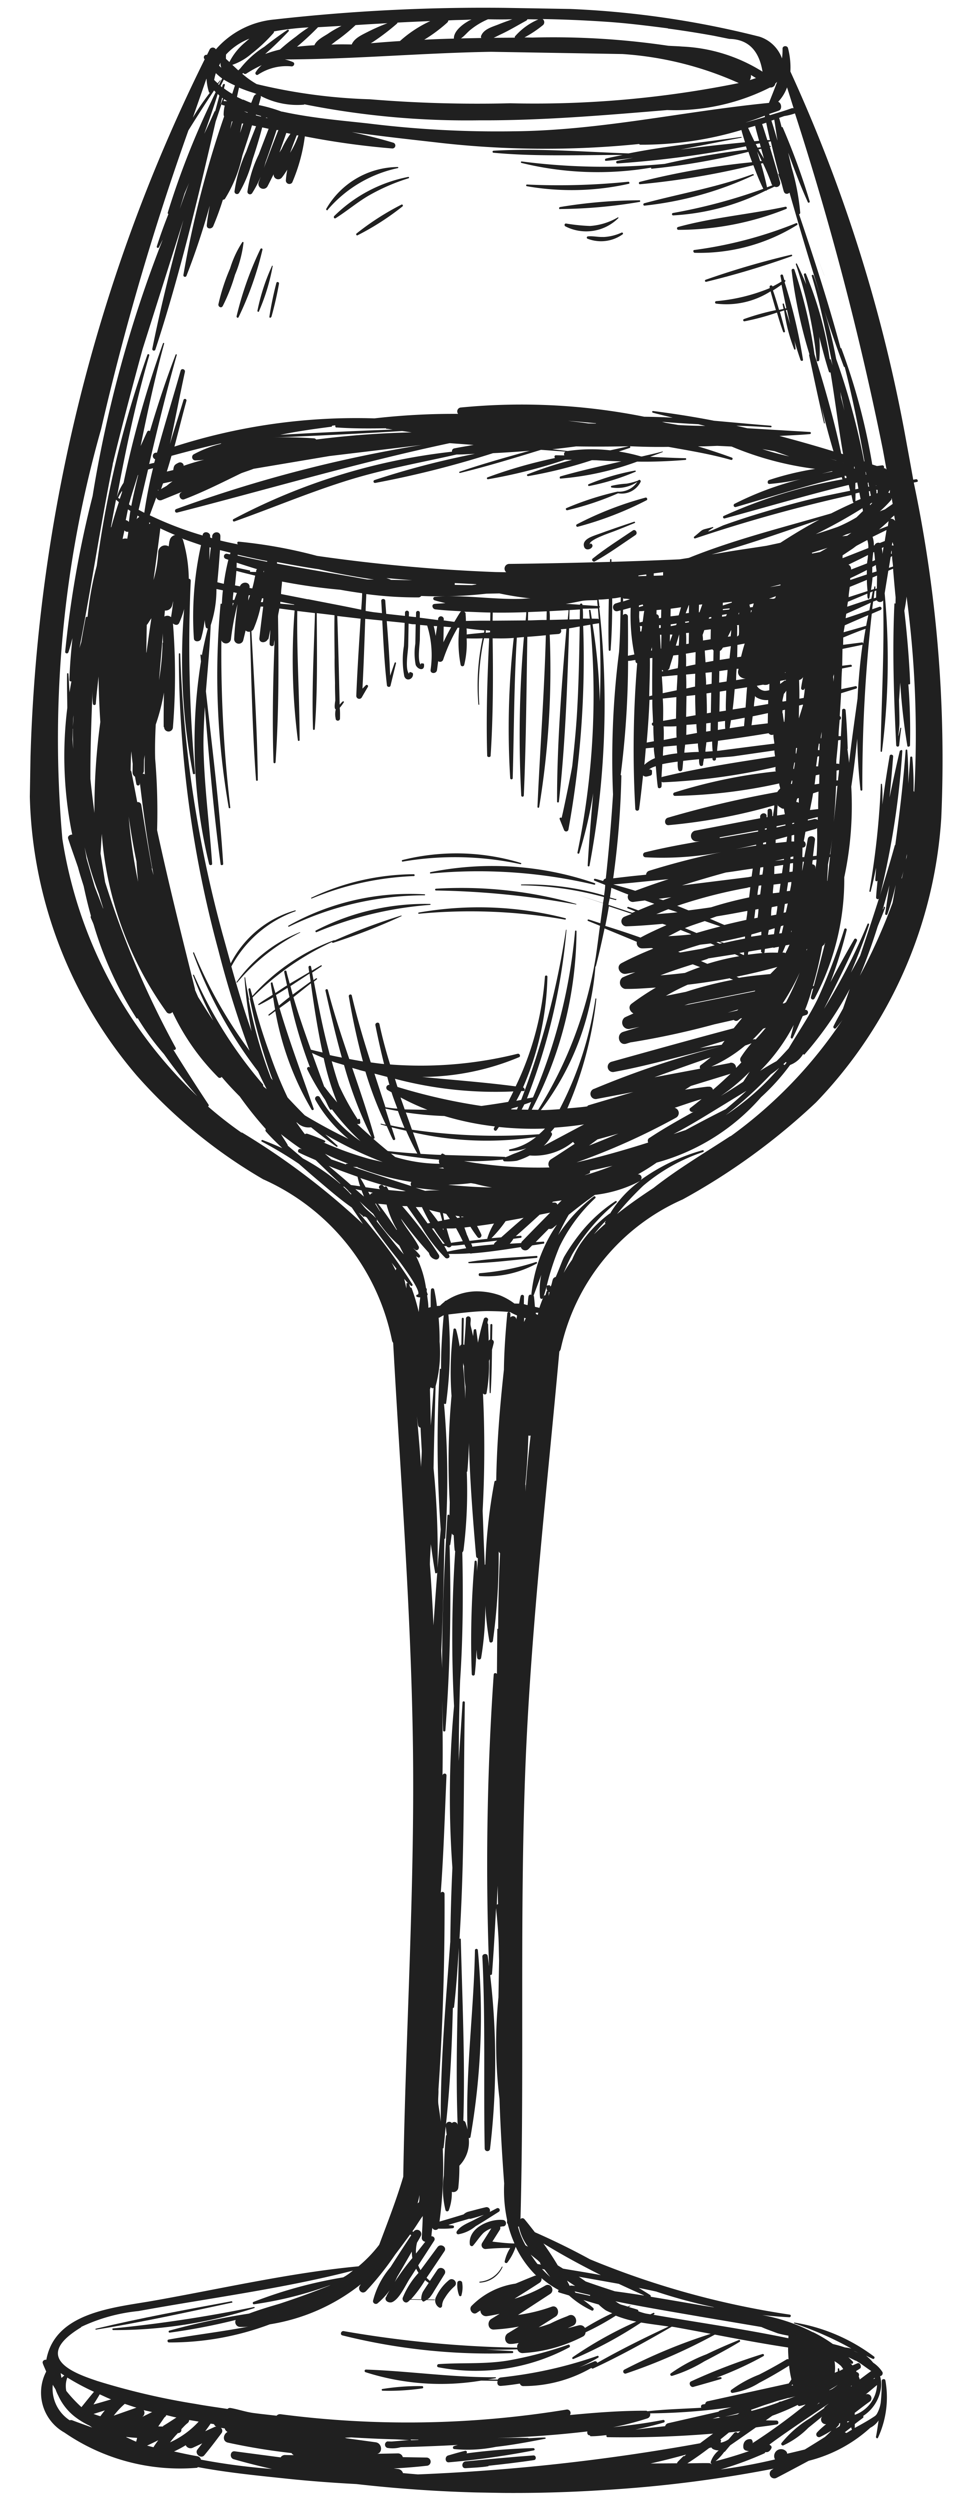 <svg xmlns="http://www.w3.org/2000/svg" xmlns:xlink="http://www.w3.org/1999/xlink" width="14.862" height="38.825" viewBox="0 0 14.862 38.825">
  <defs>
    <clipPath id="clip-path">
      <rect id="Rectangle_8" data-name="Rectangle 8" width="14.191" height="38.583" fill="#202020"/>
    </clipPath>
  </defs>
  <g id="Groupe_343" data-name="Groupe 343" transform="translate(9229 -877.353)">
    <g id="Groupe_342" data-name="Groupe 342" transform="matrix(1, 0.017, -0.017, 1, -9228.326, 877.353)">
      <g id="Groupe_8" data-name="Groupe 8" clip-path="url(#clip-path)">
        <path id="Tracé_135" data-name="Tracé 135" d="M8.377,20.845a.093.093,0,0,0,.02-.038,3.3,3.3,0,0,1,1.856-2.354A10.088,10.088,0,0,0,12.3,16.911a7,7,0,0,0,1.871-4.449,20.89,20.89,0,0,0-.516-5.2l.046-.01c.028,0,.016-.047-.012-.042l-.043.008c-.039-.2-.078-.393-.117-.586a23.966,23.966,0,0,0-1.9-5.719,1.2,1.2,0,0,0-.043-.362c-.013-.046-.088-.038-.085.011a.965.965,0,0,1-.006.15.551.551,0,0,0-.356-.332A14.358,14.358,0,0,0,7.487,0,29.021,29.021,0,0,0,3.6.241a1.372,1.372,0,0,0-.906.48.055.055,0,0,0-.095,0c-.014.029-.027.059-.042.088a.039.039,0,0,0-.044.055c0,.005.007.009.01.014A26.034,26.034,0,0,0,0,12.374a6.917,6.917,0,0,0,1.735,4.3,7.945,7.945,0,0,0,1.992,1.577,3.488,3.488,0,0,1,2.045,2.468.087.087,0,0,0,.019.037c.151,2.1.352,4.191.415,6.3.065,2.217-.04,4.429-.038,6.643-.1.361-.23.709-.356,1.064a2.085,2.085,0,0,1-.316.34c-1.068.119-2.133.386-3.186.59-.6.116-1.519.2-1.641.944-.028-.007-.066.019-.055.053s.038.086.056.13a.709.709,0,0,0,.3.942,3.172,3.172,0,0,0,2.067.512c.008,0,.011-.008.017-.011.491.083.984.12,1.408.158.347.03.7.05,1.058.063a21.661,21.661,0,0,0,3.87.026A19.936,19.936,0,0,0,12,38.135l-.023.016a.072.072,0,0,0,.073.125c.166-.09.33-.181.495-.273a2.228,2.228,0,0,0,.948-.529.341.341,0,0,0,.127-.116c-.012.085-.021.17-.037.256,0,.018.023.033.032.013a1.489,1.489,0,0,0,.1-.891c-.005-.032-.058-.025-.057.008a2.88,2.88,0,0,1-.01.336.493.493,0,0,1-.06.183.273.273,0,0,1-.022.025c-.1.071-.207.132-.315.193,0-.02,0-.04,0-.06.042-.035.086-.067.127-.1a.02.02,0,0,0,0-.028.617.617,0,0,0,.269-.433.466.466,0,0,0-.016-.19.045.045,0,0,0,.034-.067.5.5,0,0,0-.145-.14.633.633,0,0,0-.113-.107c.036.016.07.033.107.048.02.008.035-.022.02-.035a2.811,2.811,0,0,0-1.246-.508c-.01,0-.014.012,0,.015a5.2,5.2,0,0,1,.89.374.608.608,0,0,0-.1-.016s0,0,0,0a1.945,1.945,0,0,0-.189-.05,2.278,2.278,0,0,0-.3-.174l0,0L12.561,36c-.026-.013-.052-.026-.079-.037a2.812,2.812,0,0,0-.7-.21c.142.013.284.022.425.027.023,0,.029-.038.005-.041a13.163,13.163,0,0,1-3.12-.806c-.284-.149-.573-.284-.864-.406-.055-.068-.109-.135-.165-.2a.041.041,0,0,0-.062,0c.023-2.393-.1-4.784-.039-7.18.056-2.109.261-4.2.414-6.3m1.762,14.572a8.016,8.016,0,0,0,.876.221l.022.007-.185-.026c-.268-.042-.536-.083-.805-.123,0-.009,0-.019-.007-.025-.059-.037-.122-.072-.182-.109.094.017.188.035.282.054m3.027,1.964-.032.018c0-.007,0-.013,0-.02l.028,0v.007m-11.23.427.008,0c.053.006.106.009.159.011,0,.02-.009.038-.012.06-.053-.021-.1-.044-.155-.067m.326.124c.058-.027.115-.057.172-.086-.025.036-.051.071-.073.11l-.1-.024m.24-.3-.071,0L2.52,37.5a.067.067,0,0,0,.028-.036c.053.011.1.024.158.034-.068.046-.135.092-.2.132M2.171,37.5a.076.076,0,0,0,.024-.108c.043.011.088.018.132.028l-.156.08m-.443-.009A1.25,1.25,0,0,1,1.9,37.3c.06.019.12.039.182.056l-.358.133m-.2.01c-.037-.01-.072-.022-.107-.034l.175-.058a1.13,1.13,0,0,0-.068.092m-.11-.181c.032-.053.064-.105.094-.159.06.025.117.053.178.075-.09.029-.181.057-.272.084m-.186.045a2.183,2.183,0,0,1-.24-.248A.372.372,0,0,1,1,36.907a3.745,3.745,0,0,0,.418.214c-.065.079-.11.138-.192.243m-.316-.449c-.006-.025-.01-.05-.015-.075l.058.037a.282.282,0,0,0-.043.038m1.814.829.031-.008a.046.046,0,0,0,.03-.057c.032-.033.06-.069.1-.1a.066.066,0,0,0,.02-.045l.148.022a1.371,1.371,0,0,1-.44.33c.036-.048.076-.1.116-.14m.511-.162.052.008a.075.075,0,0,0,.038.039.071.071,0,0,0-.02,0l-.153.073c.028-.04.057-.08.084-.122m6.786-.195a.064.064,0,0,0,.04-.078,9.652,9.652,0,0,0,1.262-.117c-.058.019-.117.038-.175.054a.052.052,0,0,0-.025.019l-.779.192a.062.062,0,0,0-.046.047c-.156.019-.31.039-.463.062.149-.035.3-.074.442-.119a.021.021,0,0,0-.011-.04c-.257.055-.516.092-.776.127a4.567,4.567,0,0,0,.531-.147m.062-1.609.013-.008a.012.012,0,0,0-.012-.022l-.045.023-.073-.011a1.045,1.045,0,0,1-.115-.033.021.021,0,0,0-.014-.025c-.044-.015-.091-.025-.136-.039l.026-.017s0-.009,0-.008-.028.014-.042.019c-.032-.01-.066-.019-.1-.028s-.063-.033-.093-.051c.436.082.876.147,1.314.215l.963.146c.065.029.1.039.252.093a1.7,1.7,0,0,0,.169.034c0,.014,0,.027,0,.04-.7-.133-1.406-.22-2.1-.328m-1.628.367v0h0l0,0m.483-.188c-.062.016-.124.035-.186.051.029-.015.058-.027.087-.043.085-.047.027-.191-.067-.158l-.02.009h0l-.018.009a2.558,2.558,0,0,0-.261.119c-.058.022-.116.042-.174.058l.261-.171c.074-.049.028-.187-.064-.152a2.58,2.58,0,0,1-.521.137l.493-.334c.08-.053.008-.18-.076-.13a2.192,2.192,0,0,1-.476.213c.13-.086.261-.169.389-.257a.07.07,0,0,0,.025-.07,1.485,1.485,0,0,0,.272.181c-.012.011-.017.028,0,.035.053.017.108.03.161.046a1.439,1.439,0,0,0,.357.228c.023.01.039-.024.023-.039A1.762,1.762,0,0,0,9,35.567c.08.022.158.045.238.065a.8.8,0,0,0,.114.09.988.988,0,0,0,.1.042A4.042,4.042,0,0,0,9.032,36a.084.084,0,0,0-.093-.039M7.273,24.179c-.008-.135-.016-.267-.024-.4-.007-.148-.015-.294-.023-.439A18.076,18.076,0,0,0,7.2,21.516c.012.022.05.023.055,0a2.371,2.371,0,0,0,.03-.5c0-.011.007-.023.01-.034,0,.174,0,.348.009.522a.008.008,0,0,0,.016,0c.01-.221.01-.444.009-.666.008-.036.018-.072.025-.108a.04.04,0,0,0-.026-.048c0-.077,0-.153,0-.229a.015.015,0,0,0-.031,0c0,.075,0,.151,0,.226a.038.038,0,0,0-.023.022c0-.084-.009-.167-.011-.248a.034.034,0,0,0-.011-.025c0-.017,0-.033.009-.05a.035.035,0,0,0-.067-.018,3.736,3.736,0,0,0-.085.371c-.01-.065-.019-.131-.031-.195,0-.023-.035-.014-.038,0s-.005.063-.009.094c-.012-.05-.023-.1-.037-.148s0-.081-.005-.12a.037.037,0,0,0-.074,0c0,.131-.012.269-.018.408a.046.046,0,0,0-.015-.006c0-.134,0-.268,0-.4a.015.015,0,0,0-.031,0c0,.135,0,.27,0,.4a.039.039,0,0,0-.023.037c-.019-.09-.035-.181-.063-.269-.005-.018-.037-.022-.04,0a5.032,5.032,0,0,0-.013,1.032,11.21,11.21,0,0,0,0,1.651c0,.083,0,.165,0,.248,0-.013,0-.025,0-.038a.016.016,0,0,0-.032,0c-.037.809-.06,1.635-.04,2.453,0-.119-.014-.237-.02-.356.017-.579.02-1.159.019-1.734,0,0,.013-.007.013-.014a13.369,13.369,0,0,0-.055-2.088c.012.009.031.009.033-.007a6.273,6.273,0,0,0,.012-1.378c.2-.026.405-.057.607-.063.11,0,.221,0,.333.008a.025.025,0,0,0-.025.025c-.022.278-.039.578-.038.873-.052.566-.091,1.153-.09,1.726a.022.022,0,0,0-.028.018,8.482,8.482,0,0,0-.119,1.284M7,32.89a.051.051,0,0,0-.09-.035.052.052,0,0,0-.093.029c.055-.6.073-1.208.077-1.816.008,0,.018-.006.019-.018.029-.3.044-.61.059-.917,0,.914-.023,1.841.028,2.756H7m-.164-2.84c-.052.925-.122,1.861-.1,2.785-.011-.086-.025-.169-.039-.252s0-.163-.005-.244c.052-1.014.065-2.033.043-3.04a.032.032,0,0,0-.059-.016c.035-.612.042-1.227.058-1.822,0-.041-.056-.039-.062,0,0-.389-.012-.777-.024-1.165.007.155.011.31.021.464a.018.018,0,0,0,.036,0,27.484,27.484,0,0,0,.016-2.876s.01,0,.01-.007c.01-.059.014-.119.023-.178a.034.034,0,0,0,.028.027c.006.077.01.155.019.232,0,.008.006.012.009.018a20.058,20.058,0,0,0,.023,2.405,15.364,15.364,0,0,0,.017,2.51q-.017.581-.013,1.161M6.4,34.719c.018-.032.037-.064.054-.1a.065.065,0,0,0-.113-.066v0l-.017-.007c.055-.078.1-.16.157-.241,0,.111-.005.221-.009.332a.061.061,0,0,0,.055.067c-.047.062-.093.123-.141.185a.56.56,0,0,1,.015-.176M2.768,1.2l-.037.047c-.018-.017-.038-.033-.055-.051A.824.824,0,0,1,2.7,1.09a.929.929,0,0,0,.1.082c-.016.032-.033.065-.048.1l-.013-.011c.012-.017.022-.035.033-.051s0-.01-.007-.006M3.212.546,3.143.608a.961.961,0,0,0-.235.306L2.854.866a.412.412,0,0,1,0-.068A.983.983,0,0,1,3.212.546M4.64.323c-.069.037-.137.075-.2.12s-.181.1-.216.188c-.092.006-.185.016-.277.029l.006,0a4.4,4.4,0,0,0,.323-.31L4.64.323M5.355.269a3.139,3.139,0,0,0-.305.14c-.089.048-.206.1-.246.2-.1,0-.191,0-.287.006l-.03,0C4.512.6,4.537.576,4.559.56a2.744,2.744,0,0,0,.3-.253c.167-.014.334-.026.5-.038M7.293.175c-.07.027-.141.053-.211.083-.1.042-.232.077-.27.186a.032.032,0,0,0,.005.03L6.5.486c.056-.039.1-.1.153-.142A1.138,1.138,0,0,1,6.915.182c.126,0,.252,0,.378-.007m4.087,2.508c-.028.013-.056.022-.084.034-.027-.121-.062-.244-.1-.367l.03-.007a3.386,3.386,0,0,1,.142.326c0,.007.009.008.012.014M3.711,2.3c.033-.1.068-.2.1-.3l.065.012a1.382,1.382,0,0,0-.133.239c-.011.017-.022.036-.033.053m-.9-1.035L2.8,1.308l-.023-.02.048-.1A1.408,1.408,0,0,0,3,1.276l-.04.131a1.216,1.216,0,0,1-.128-.081c0-.018.007-.035.011-.053a.014.014,0,0,0-.027-.008m.309-.188a.034.034,0,0,0,.051.011A1.848,1.848,0,0,1,3.411.954a.458.458,0,0,0-.093.113c-.013.022.013.052.036.037A.8.8,0,0,1,3.871.965C3.906.971,3.935.921,3.9.9A.7.7,0,0,0,3.769.859C4.836.838,5.9.722,6.973.686h.35c.563,0,1.127,0,1.69,0a5.24,5.24,0,0,1,1.817.42,16,16,0,0,1-3.548.374A20.45,20.45,0,0,1,5.1,1.455a8.573,8.573,0,0,1-1.763-.206l0,0a1.358,1.358,0,0,1-.226-.156l.015-.012m.173.351c-.015.037-.027.074-.042.111-.042-.015-.081-.031-.12-.048a.054.054,0,0,0-.013,0l-.089-.041c.009-.048.02-.1.029-.145a2.356,2.356,0,0,0,.244.082l.03.014a.051.051,0,0,0-.038.031m-.482.045c-.013.033-.025.067-.038.1l.024-.11.015.01m.018.011c.015.01.03.021.047.03l-.046,0a.03.03,0,0,0-.011,0l.01-.032m.123.345.012,0c-.012.039-.023.077-.035.117.008-.04.016-.079.024-.119m.157.032.022,0c-.017.048-.032.1-.048.146.009-.051.017-.1.026-.15m.033-.186v0l.053.014,0,.008a.509.509,0,0,1-.05-.02m.18.046.079.021,0,.009-.079-.018,0-.012m.158.042.031.008-.032,0v0m.482.261.027,0a1.37,1.37,0,0,1-.125.273c.032-.093.065-.185.1-.278m-.231-.355a2.384,2.384,0,0,0-.369-.1c.009-.037.02-.073.028-.11a.049.049,0,0,0,0-.032,1.225,1.225,0,0,0,.679.124s0,0,0-.006l.043.008a12.908,12.908,0,0,0,2.68.195c.976-.012,1.949-.112,2.92-.209a3.286,3.286,0,0,0,1.592-.378.073.073,0,0,0,.081-.062c.009-.008.017-.018.027-.027-.037.11-.08.218-.121.329-1.328.153-2.608.473-3.959.508A16.318,16.318,0,0,1,5.15,1.838c-.347-.037-.9-.065-1.417-.17m7.216.047c.1-.033.2-.072.295-.11a.037.037,0,0,0,0,.016l0,.006c-.1.031-.2.062-.293.088m.233.6c-.017-.05-.033-.1-.051-.15.027.048.051.1.075.146l-.025,0m-.029-.18.042-.01c.015.051.029.1.045.152-.03-.047-.059-.094-.087-.142m-.014-.026-.03-.056.062-.013.017.061-.049.007m-.053-.1c-.036-.069-.069-.137-.1-.205l.108-.033c.02.077.043.154.066.231l-.074.008m.114-.268s0,0,0,0l.066-.023c.019.09.042.18.063.27l-.041,0c-.028-.082-.055-.165-.085-.247m.144-.057.043-.015c.018.1.036.214.056.325-.032-.1-.064-.208-.1-.31m.319-.2c-.115.045-.23.079-.345.117h0a.041.041,0,0,0-.015-.017c.051-.021.106-.037.156-.058s.04-.117-.015-.136a.63.63,0,0,0,.134-.226c.037.108.072.216.108.323a.028.028,0,0,0-.022,0M11,1.059a.123.123,0,0,0,.016-.082l.08.047c-.032.01-.063.024-.1.034M7.339.46,7.008.468c.037-.017.072-.037.107-.054.137-.066.263-.146.394-.22A.043.043,0,0,0,7.528.171c.057,0,.113,0,.17,0a1,1,0,0,0-.36.271c-.005.008,0,.014,0,.022M6.6.222C6.512.275,6.39.376,6.39.484c0,0,0,0,0,.007Q6.163.5,5.93.516a2.364,2.364,0,0,0,.351-.27A.061.061,0,0,0,6.3.21C6.419.2,6.539.2,6.66.19,6.639.2,6.617.209,6.6.222M5.556.543Q5.328.561,5.1.585L5.138.561A3.58,3.58,0,0,0,5.5.275a.027.027,0,0,0,.01-.018c.17-.012.34-.022.509-.032a1.882,1.882,0,0,0-.466.318M3.937.5A3.151,3.151,0,0,0,3.69.707a1.859,1.859,0,0,0-.228.073l.01-.01c.122-.11.236-.227.348-.348C3.831.408,3.816.386,3.8.4c-.122.085-.24.175-.355.269a1.484,1.484,0,0,0-.366.341s0,0,0,0-.02.021-.031.031L2.954.957A.9.9,0,0,0,3.248.78a2.489,2.489,0,0,0,.34-.331c.006-.007,0-.015.008-.023A4.242,4.242,0,0,1,4.13.355C4.064.4,4,.446,3.937.5M2.771.96c0,.014.008.029.012.043C2.769.995,2.76.982,2.748.973c.007-.015.014-.03.022-.045a.313.313,0,0,0,0,.032m-.213.22a.815.815,0,0,0,.042.21c0,.006.008,0,.012.008a3.948,3.948,0,0,0-.257.389q.1-.3.2-.606m.181.232c.009.008.017.017.026.025L2.7,1.681s-.007,0-.008,0c-.051.118-.1.235-.156.353.071-.208.139-.417.2-.624M2.313,2.8c-.048.136-.093.273-.139.409l.072-.245c.022-.055.046-.109.067-.164m-1.1,4.329c.132-.581.275-1.159.422-1.737.2-.671.4-1.343.6-2.014-.17.666-.326,1.334-.45,2.008a.025.025,0,0,0,.048.013c.36-1.165.622-2.364.877-3.557.029-.09.057-.18.086-.271a.031.031,0,0,0,.019.013l.032.008a.588.588,0,0,0-.015.143c0,.009.006.017.008.025a15.815,15.815,0,0,0-.591,2.472.025.025,0,0,0,.048.013,11.333,11.333,0,0,0,.343-1.095c-.015.1-.033.205-.041.306,0,.06.077.06.1.013a4.385,4.385,0,0,0,.144-.416.038.038,0,0,0,.031-.012,2.1,2.1,0,0,0,.259-.676c.048-.158.1-.316.143-.474l.063.013c-.049.132-.1.262-.145.395a2.174,2.174,0,0,0-.173.623.039.039,0,0,0,.073.02,1.94,1.94,0,0,0,.2-.522c.052-.164.1-.331.141-.5l.1.02q-.074.2-.146.4a1.882,1.882,0,0,0-.167.582.04.04,0,0,0,.075.02,1.685,1.685,0,0,0,.2-.485c.057-.165.11-.333.162-.5l.028,0q-.153.408-.294.821a.076.076,0,0,0,.139.058c.032-.063.062-.128.093-.192a.072.072,0,0,0,.132.045c.03-.038.054-.079.079-.119a1.388,1.388,0,0,0-.02.17.055.055,0,0,0,.1.028A2.669,2.669,0,0,0,4.1,2.048a12.361,12.361,0,0,0,1.36.165.046.046,0,0,0,.012-.091c-.212-.06-.427-.109-.643-.153.431.055.864.095,1.292.136A14.55,14.55,0,0,0,9.3,2.078s0,.011.012.011a5.35,5.35,0,0,0,1.571-.255c.017.063.039.126.059.19-.333.037-.666.079-1,.13.315-.067.629-.138.941-.2.009,0,.005-.015,0-.013-.577.094-1.171.161-1.746.286-.7-.012-1.406-.058-2.1-.006a.016.016,0,0,0,0,.032c.664.05,1.341.01,2.008,0-.087.02-.175.037-.261.061-.019.005-.016.037,0,.035.141-.013.282-.033.423-.055-.082.018-.166.033-.248.053a.02.02,0,0,0,.005.039,15.532,15.532,0,0,0,1.994-.3c.006.017.01.034.016.051A12.184,12.184,0,0,0,9.7,2.38a9.96,9.96,0,0,1-2.224,0c-.014,0-.017.021,0,.024a4.966,4.966,0,0,0,2.014.038c0,.008,0,.018.008.017a10.448,10.448,0,0,0,1.5-.288c.019.055.039.106.06.16a11.851,11.851,0,0,0-1.741.335c-.02.006-.017.039.005.037a12.1,12.1,0,0,0,1.756-.326c.05.125.1.249.161.364a8.55,8.55,0,0,1-1.4.4.019.019,0,0,0,.005.037,3.634,3.634,0,0,0,1.432-.409.02.02,0,0,0,.022-.01c.038-.018.077-.035.114-.055a.061.061,0,0,0,.086-.072q-.08-.273-.169-.544l.014,0c.008,0,0-.013,0-.012l-.015,0-.022-.066.037-.008c.041.167.085.331.134.5,0,0-.01.008-.007.015.015.037.03.072.043.108s.028.1.044.149.062.047.09.02c.166.544.337,1.087.52,1.626-.04-.116-.08-.232-.122-.346-.007-.018-.036-.011-.03.008.147.456.245.919.347,1.382l-.027-.085c0-.009-.011-.01-.018-.01a5.724,5.724,0,0,0-.393-1.319c-.008-.019-.037,0-.032.013.013.05.026.1.039.151-.046-.11-.1-.218-.15-.319,0-.009-.021,0-.017.007a6.735,6.735,0,0,1,.35,1.489c0,.023.038.015.04-.005a2,2,0,0,0-.007-.362c.05.181.1.363.159.538a.02.02,0,0,0,.026.012c.076.415.137.845.217,1.266l-.029-.008c-.118-.517-.276-1.034-.442-1.535a7.328,7.328,0,0,0-.331-1.3A.019.019,0,0,0,11.7,4,7.454,7.454,0,0,0,12,5.3a.009.009,0,0,0-.006.01c.081.352.161.7.25,1.054,0,.008.015,0,.013,0-.069-.323-.147-.644-.223-.965,0,0,0,0,0,0,.1.468.22.944.365,1.4q-.419-.121-.844-.225c.159-.012.32-.02.475-.037a.017.017,0,0,0,0-.033l-.975-.041-.173-.036c.179,0,.358.008.536.015.016,0,.016-.024,0-.025-.293-.018-.589-.041-.884-.062-.316-.056-.633-.1-.951-.135-.015,0-.018.023,0,.027.1.025.206.047.309.072-.148-.007-.3-.008-.445-.008A9.714,9.714,0,0,0,6.6,6.216a.061.061,0,0,0-.045.1,10.868,10.868,0,0,0-1.3.092,9.23,9.23,0,0,0-3.1.491c.06-.239.114-.48.175-.715a.024.024,0,0,0-.046-.013c-.064.229-.137.459-.2.691.075-.378.141-.759.214-1.124.009-.044-.056-.063-.067-.018-.109.416-.237.845-.345,1.277L1.857,7a.053.053,0,0,0,0,.1c0,.019-.008.039-.013.058a.653.653,0,0,0-.077.019c.123-.567.25-1.133.4-1.7a.009.009,0,0,0-.018-.005c-.142.388-.266.789-.379,1.194a.026.026,0,0,0-.041.007c-.035.074-.065.151-.1.226.1-.536.206-1.071.34-1.6a.01.01,0,0,0-.019,0,16.155,16.155,0,0,0-.576,2.176.768.768,0,0,0-.1.224l0,0c.126-.741.267-1.479.466-2.209a.015.015,0,0,0-.03-.008A16.2,16.2,0,0,0,.979,8.771a4.928,4.928,0,0,0-.129.794c-.012,0-.026,0-.029.011C.8,9.7.778,9.83.759,9.96c-.009.032-.02.063-.028.095C.9,9.107,1.025,8.148,1.2,7.2c0-.023.009-.045.014-.068M12.539,5.48c0,.006.007.006.012.006.133.485.238.971.333,1.461l-.007,0a10.906,10.906,0,0,0-.461-1.584,6.857,6.857,0,0,0-.2-.76c.1.295.208.589.322.879m.817,3.089-.064.022.024-.169.023-.014c0,.053.012.108.017.161m-.291.5c0-.037.007-.074.01-.112l.026-.012c0,.037,0,.073,0,.111ZM9.123,18.69a1.989,1.989,0,0,0-.453.488,1.536,1.536,0,0,0-.12.24,2.17,2.17,0,0,0-.127.207,3.045,3.045,0,0,1,.128-.291,2.975,2.975,0,0,1,.674-.816c.011-.01,0-.03-.017-.021a2.321,2.321,0,0,0-.532.5,3.252,3.252,0,0,0-.248.373c-.025.043-.077.2-.128.321a.058.058,0,0,0-.045.04c-.009.03-.014.063-.023.093a.086.086,0,0,1-.021.022c.015-.008,0-.029-.011-.026l-.029.005c-.007,0-.008.008-.01.013a4.111,4.111,0,0,1,.189-.617,2.536,2.536,0,0,1,.543-.764c.017-.017-.008-.039-.025-.025a2.441,2.441,0,0,0-.542.608c.049-.107.1-.215.16-.319q.194-.163.4-.315a1.986,1.986,0,0,0,.7-.228,1.714,1.714,0,0,0-.459.515M5.947,19.761l.06.068c-.01-.008-.026-.007-.025.008s0,.047,0,.07c-.012-.049-.023-.1-.036-.146M12.5,5.957c0-.027-.007-.054-.009-.081q.035.144.067.289c-.018-.07-.038-.14-.057-.208m.567,2.931c0,.013,0,.027-.007.04l-.042.013c.008-.065.017-.129.02-.194l.07-.031c0,.065,0,.132,0,.2l-.023.008c0-.011,0-.021,0-.032s-.014-.011-.016,0M8.023,20.281,8,20.269c0-.006,0-.012,0-.018l.039,0-.009.033m-.2.054v0c.006,0,.011,0,.017,0h0c-.01.019-.018.04-.027.06,0-.021,0-.043,0-.064l.007,0m.368-.34c0-.022,0-.045,0-.067a.031.031,0,0,0,.014,0l-.015.064m-.031-.075c-.007.02-.012.042-.019.062-.01,0-.02,0-.024.014l-.008.021c.018-.056.033-.112.048-.168,0,.034,0,.041.016.062-.006,0-.012,0-.014.009m-.1.094a.024.024,0,0,0,.047.007c-.019.052-.038.1-.055.158-.022-.007-.046-.01-.069-.016-.006-.053-.01-.107-.018-.16,0,0,0-.007-.007-.01l.115-.328a1.156,1.156,0,0,0-.014.349m-.145-.04A.035.035,0,0,0,7.882,20c-.007.045-.007.09-.012.134-.02,0-.038-.011-.058-.013,0-.038,0-.077,0-.115A.026.026,0,0,0,7.759,20c-.01.038-.013.076-.021.114-.024,0-.049,0-.073,0a1,1,0,0,0-.223-.122,1.078,1.078,0,0,0-.387-.057.872.872,0,0,0-.446.149l-.019.007a.028.028,0,0,0-.013.015.581.581,0,0,0-.068.062l-.048.005a2.562,2.562,0,0,0-.047-.258.026.026,0,0,0-.05.007c-.006.09,0,.18,0,.27l-.035.01c0-.064-.014-.128-.022-.192,0,0,.011-.009.008-.017s-.011-.026-.015-.039,0-.025,0-.037a.033.033,0,0,0-.013-.021,1.58,1.58,0,0,0-.162-.489c.013.006.025.015.038.02s.032-.022.021-.036c-.032-.041-.072-.076-.108-.114.012.009.023.02.035.028.033.022.068-.02.052-.051-.078-.145-.193-.268-.276-.41,0-.007-.006-.015-.01-.022a6.155,6.155,0,0,0,.446.528.134.134,0,0,0,.1.1.049.049,0,0,0,.055-.072,6.156,6.156,0,0,0-.583-.748l.075,0,.231.318a2.367,2.367,0,0,0,.379.475c.025.02.076,0,.061-.035,0-.009-.009-.018-.013-.027.109,0,.219-.005.329-.015a.049.049,0,0,0,.035,0c.253-.023.507-.067.758-.11a.072.072,0,0,0,.12.028l.055-.057.176-.03c.018,0,.014-.034,0-.032l-.121.009.038-.041c.054-.056.108-.112.161-.168a.076.076,0,0,0,.067-.017l.059-.05a2.321,2.321,0,0,0-.38,1.1M6.431,21.446q-.016.291-.033.583c-.007-.186-.015-.37-.023-.555,0-.013.008-.027.012-.041a.031.031,0,0,0,.044.013m4.9-5.5-.032.006c.056-.054.107-.112.159-.171l.042-.014-.048.058c-.035.043-.073.085-.11.128,0,0,0-.008-.011-.007M7.577,19.186a.4.4,0,0,0,.055-.077l.114-.017c.018,0,.014-.034,0-.032l-.078.008c.124-.111.245-.226.366-.34l.163-.035c-.146.154-.293.307-.437.462-.005.006,0,.012-.007.018l-.171.013m-1.023.054.035,0,.007.008a.045.045,0,0,0,.072-.016c.067,0,.133-.012.2-.02l.028.056c-.1.017-.2.035-.292.059-.015-.029-.03-.057-.048-.084M1.765,11.957c0-.059,0-.118,0-.176,0-.028.007-.057.01-.085,0,.1,0,.2.006.3a.041.041,0,0,0-.033-.009c.005-.012.015-.019.015-.035M1.772,10.1c0-.143,0-.286,0-.429l.005,0c.025-.034.042-.069.065-.1-.024.177-.046.355-.067.536m-.1,3.248c.007.1.018.205.03.31a8.3,8.3,0,0,1-.163-1.008c.037.23.08.464.134.7m.244.1c-.069-.327-.126-.656-.185-.985a.054.054,0,0,0-.064-.043c-.033-.157-.065-.315-.1-.473,0-.007-.007-.01-.011-.015,0-.1,0-.2.005-.3.008.065.015.13.025.193,0,.045,0,.089,0,.133a.078.078,0,0,0,.039.067c.008.039.015.078.024.117a.027.027,0,0,0,.053-.007c0-.007,0-.013,0-.019.064.469.138.953.238,1.433-.011-.035-.022-.071-.032-.106m.113-3.651c0,.048,0,.1.005.143,0,0-.008,0-.008.008a3.931,3.931,0,0,1-.045.578c.017-.243.033-.486.048-.729m.119-.255a.084.084,0,0,0-.1-.005l.006-.094a.106.106,0,0,0,.11-.076c.007-.024.01-.048.017-.072-.007.08-.017.163-.029.247M2.1,8.373c0,.027-.006.051-.008.077a.107.107,0,0,0-.161.09,1.759,1.759,0,0,1-.066.437c.031-.263.063-.527.091-.791,0-.006,0-.008,0-.014.077.036.154.068.233.1a.108.108,0,0,0-.085.1m-.322-.264a.093.093,0,0,0,0-.026l.021.011c-.007,0-.011.01-.017.015m-.34.234a.12.12,0,0,0-.072.006c.008-.045.018-.09.026-.135a.058.058,0,0,0,.06.02c0,.036-.009.072-.013.108M2.62,15.324c-.221-.824-.44-1.639-.633-2.465a9.807,9.807,0,0,0-.049-1.108c-.008-.176-.006-.354,0-.531a3.142,3.142,0,0,0,.119-.5c0,.178,0,.357.005.536h.007a.068.068,0,0,0,.137,0,10.162,10.162,0,0,0-.027-1.611c.033.028.08.035.1-.017a1.466,1.466,0,0,0,.07-.21,9.38,9.38,0,0,0,.179,2.549c0,.019.037.015.035,0A21.927,21.927,0,0,1,2.444,8.98a.03.03,0,0,0-.031-.033,2.241,2.241,0,0,0-.1-.6c0-.012-.013-.016-.019-.025.1.036.2.068.3.1a5.122,5.122,0,0,0-.086,1.453c.008.06.1.05.111,0a1.651,1.651,0,0,0,.052-.292.794.794,0,0,0,.018.109.033.033,0,0,0,.033.022c-.034.14-.063.282-.087.429,0-.005,0-.01,0-.015s-.022-.013-.021,0l.01.1a7.973,7.973,0,0,0,.18,3.143c.007.025.049.021.047-.006-.05-.587-.138-1.165-.163-1.754-.01-.227,0-.452.008-.677.082.814.163,1.629.287,2.436,0,.023.042.018.04-.005-.071-.894-.2-1.785-.314-2.675.022-.342.048-.684.057-1.027a1.758,1.758,0,0,0,.08-.517l0-.047.1.019c-.007.07-.01.14-.013.211-.008-.006-.02-.005-.02.007a11.948,11.948,0,0,0,.181,3.154c0,.014.027.011.025,0a20.552,20.552,0,0,1-.183-2.594.078.078,0,0,0,.149-.031,4.093,4.093,0,0,1,.092-.536h0c-.02.181-.038.364-.043.546a.072.072,0,0,0,.14.019c.013-.052.024-.106.036-.159a.075.075,0,0,0,.068.018c.035.767.063,1.537.133,2.3,0,.017.028.018.028,0-.021-.771-.084-1.541-.139-2.31A.071.071,0,0,0,3.437,9.7a1.868,1.868,0,0,0,.1-.34l.04,0c-.018.162-.036.324-.051.487-.008.085.1.085.133.017l.007,0c.011-.048.018-.1.027-.145,0,.073-.008.146-.007.218,0,.038.06.048.067.009,0-.024.006-.049.01-.073-.014.634-.017,1.272.015,1.9a.016.016,0,0,0,.032,0c.038-.748.025-1.508,0-2.259,0-.043.014-.086.018-.129l.238.027a9.8,9.8,0,0,0,.085,2.013c0,.016.028.012.027,0-.011-.67-.069-1.335-.07-2.006l.275.028c-.008.6-.03,1.207,0,1.8a.014.014,0,0,0,.028,0c.035-.6.013-1.2,0-1.8l.276.028c0,.218.007.437.013.655,0,.135.008.269.013.4,0,.09.006.18.009.269-.013.089-.01.134.01.136a.3.3,0,0,0,0,.14A.028.028,0,0,0,4.8,11.08c0-.057,0-.113-.007-.169a.728.728,0,0,0,.06-.083.011.011,0,0,0-.016-.016.362.362,0,0,0-.046.05c-.018-.459-.037-.918-.06-1.376l.363.036c-.018.4-.038.8-.047,1.2a.046.046,0,0,0,.085.023c.031-.056.062-.112.094-.168a.021.021,0,0,0-.032-.025l-.053.055c.013-.361.019-.722.025-1.084l.265.022c.023.334.045.669.089,1,0,.03.048.042.057.008.026-.117.052-.232.079-.348a.011.011,0,0,0-.022-.006l-.066.2c-.015-.283-.04-.565-.067-.847l.278.023c0,.12,0,.239-.005.359a1.34,1.34,0,0,0,.014.471c.034.088.14.043.135-.037a.023.023,0,0,0-.017-.022l-.021-.008c-.017-.006-.032.019-.018.031-.075-.06-.027-.348-.026-.436V9.586l.058.008s0,0,.006,0l.046,0c0,.1,0,.2,0,.3a.951.951,0,0,0,.011.331c.033.073.142.1.13-.007A.019.019,0,0,0,6.08,10.2l-.019,0a.015.015,0,0,0-.012.028c-.068-.047-.028-.322-.029-.4s0-.15,0-.225l.11.008a1.549,1.549,0,0,1,.065.686c-.008.066.094.065.1,0,.006-.045.01-.091.016-.136a.05.05,0,0,0,.077-.025,2.655,2.655,0,0,1,.217-.5l.026,0a1.863,1.863,0,0,0,.03.578.029.029,0,0,0,.055,0A1.424,1.424,0,0,0,6.747,9.8c.083,0,.166,0,.248-.006a3.479,3.479,0,0,0-.048,1.026c0,.009.015.01.014,0a3.7,3.7,0,0,1,.057-1.027l.079,0c-.018.605-.028,1.216,0,1.818,0,.018.013.025.027.025s.029-.007.027-.025c.029-.6.019-1.213,0-1.819.11,0,.219,0,.328-.012a12.594,12.594,0,0,0-.018,2.181.02.02,0,0,0,.039,0c.008-.731-.005-1.456.027-2.186l.11-.011a17.559,17.559,0,0,0,0,2.459.02.02,0,0,0,.04,0c.022-.819.013-1.643.013-2.464.1-.008.191-.018.287-.029-.008.891-.061,1.775-.085,2.668,0,.015.025.019.027,0A13.148,13.148,0,0,0,8.037,9.72c.045-.005.092-.008.137-.013a.048.048,0,0,0,.034-.073l.087-.01c-.06.893-.116,1.792-.1,2.685a.014.014,0,0,0,.029,0c.085-.892.1-1.8.113-2.693.056-.008.109-.021.164-.031,0,.469,0,.938-.022,1.408-.012.25-.034.5-.056.749-.008.084-.149.829-.154.821a.017.017,0,0,0-.029.017l.073.173a.036.036,0,0,0,.066-.009,14.892,14.892,0,0,0,.176-3.169l.111-.021a12.021,12.021,0,0,1-.14,3.54.015.015,0,0,0,.029.008,6.738,6.738,0,0,0,.2-.932c-.026.373-.052.747-.067,1.124,0,.017.027.02.029,0A13.511,13.511,0,0,0,8.8,9.29c.012-.008.012-.024,0-.028,0-.032-.008-.065-.012-.1.053,0,.105-.007.158-.012,0,.264,0,.528.012.79a.015.015,0,0,0,.03,0c.015-.265.016-.531.011-.8.044,0,.088-.013.132-.02,0,.024,0,.048,0,.072l-.075.025c-.074.025-.044.141.033.119l.042-.012c0,.215,0,.431-.012.646a13.152,13.152,0,0,0-.056,2.214c-.02.436-.05.872-.09,1.307a.051.051,0,0,0-.04.039c-.042-.01-.083-.023-.125-.032a.015.015,0,0,0-.008.03c.054.022.11.041.165.063,0,.054-.008.108-.014.163a4.256,4.256,0,0,0-1.29-.148.007.007,0,0,0,0,.013,5.143,5.143,0,0,1,1.287.16c0,.032-.008.063-.012.094l-.388-.118s0,0,0,0l.389.121c-.011.1-.025.207-.037.311-.062-.018-.123-.039-.185-.056-.015,0-.02.017-.007.023.062.025.125.048.187.073-.019.161-.036.322-.057.484A6.407,6.407,0,0,1,7.983,17.1c-.034,0-.068,0-.1,0a6.015,6.015,0,0,0,.649-2.782.011.011,0,0,0-.023,0,8.435,8.435,0,0,1-.61,2.591l-.093.018A9.431,9.431,0,0,0,8.376,14.3c0-.005-.008-.007-.009,0a12.639,12.639,0,0,1-.651,2.651l-.075.015c.026-.05.051-.1.075-.153l.031,0c.035,0,.022-.049-.005-.057a4.552,4.552,0,0,0,.35-1.728.02.02,0,0,0-.039,0,4.692,4.692,0,0,1-.426,1.714c-.486-.056-.971-.082-1.455-.122a3.938,3.938,0,0,0,1.5-.332c.031-.014.008-.061-.023-.053a6.233,6.233,0,0,1-1.979.2c-.066-.2-.127-.41-.176-.623-.009-.041-.072-.023-.063.018.043.2.092.4.145.6-.068-.005-.138-.014-.207-.022-.115-.338-.224-.679-.312-1.032-.008-.031-.052-.017-.047.013.061.329.14.67.237,1.006-.07-.01-.142-.022-.213-.034-.127-.352-.25-.706-.351-1.067a.02.02,0,0,0-.038.01c.082.34.17.691.273,1.037-.062-.011-.124-.022-.186-.035-.017-.059-.033-.118-.049-.176-.086-.317-.152-.639-.219-.961l.045-.037c.01-.008,0-.021-.014-.014l-.037.028-.024-.116.144-.1c.01-.007,0-.022-.009-.016l-.14.085-.013-.06c-.006-.027-.044-.015-.04.011s.007.045.012.074l-.3.183c-.017-.063-.038-.125-.053-.189-.006-.023-.04-.013-.035.01.014.068.032.138.047.207-.062.038-.119.081-.179.121-.015-.052-.032-.1-.046-.154,0-.019-.031-.01-.028.008.008.057.022.117.032.174-.073.049-.15.094-.218.148-.009.007,0,.019.011.014.073-.037.144-.079.215-.122.011.062.021.124.034.187-.032.028-.067.053-.1.082-.007.007,0,.019.011.014.032-.022.062-.048.093-.07a4.606,4.606,0,0,0,.589,1.519c.011.017.04.006.033-.014-.191-.525-.392-1.027-.557-1.553.054-.041.109-.08.162-.122a7.173,7.173,0,0,0,.328,1.038.026.026,0,0,0-.041.032,3.846,3.846,0,0,0,.282.463c.027.048.048.1.078.146.008.013.023.008.031,0a3.675,3.675,0,0,0,.453.487,2.039,2.039,0,0,1-.644-.671.04.04,0,0,0-.069.04,2.188,2.188,0,0,0,.524.6q-.35-.162-.684-.355-.139-.134-.272-.273a6.446,6.446,0,0,1-.291-.683,8.429,8.429,0,0,1-.28-.86,4.322,4.322,0,0,1,1.257-.9c.006,0,0-.014,0-.012a3.162,3.162,0,0,0-1.26.889l-.032-.108c-.005-.02-.032-.011-.03.008s.014.08.027.139c0,.007-.012.012-.016.018-.022-.113-.049-.222-.064-.339,0-.008-.013-.008-.012,0a6.6,6.6,0,0,0,.124.83c-.124-.332-.232-.669-.331-1a1.834,1.834,0,0,1,.979-.874c.009,0,.006-.018,0-.015a1.627,1.627,0,0,0-.99.84c-.046-.154-.09-.306-.135-.456A18.858,18.858,0,0,1,2.3,10.117c0-.014-.022-.014-.022,0a17.558,17.558,0,0,0,.69,4.581,15.852,15.852,0,0,0,.514,1.561,7.067,7.067,0,0,1-.889-1.51c0-.008-.018,0-.015.007a6.864,6.864,0,0,0,1.042,1.823c.043.092.091.182.138.271l-.042-.032L3.7,16.8a.017.017,0,0,0,0-.021A6.778,6.778,0,0,1,2.6,15.1c0-.011-.022-.006-.018,0a6.212,6.212,0,0,0,.328.7c-.084-.116-.161-.24-.241-.36-.018-.04-.037-.079-.054-.119m10.534-7.11a.065.065,0,0,0-.088.037l-.01,0a.381.381,0,0,0-.022-.132l.215-.11-.025.172-.071.029m-.444.421h0a.076.076,0,0,0-.042-.074c.1-.052.2-.1.3-.155,0,.048-.009.093-.012.13-.082.034-.164.066-.245.1M10.9,15.542l.168-.054-.019.018-.15.036M9.135,13.809c-.031-.01-.062-.016-.092-.025.007-.05.013-.1.019-.15.088.033.176.069.265.1a.079.079,0,0,0,.088.112l.171-.025.148.05q-.125.051-.247.106c-.053-.017-.1-.036-.158-.052-.015,0-.021.018-.007.024l.12.046-.049.021L9.022,13.9c0-.033.012-.065.016-.1.03.008.06.014.09.023a.011.011,0,0,0,.006-.022m-.3-3.016A8.538,8.538,0,0,0,8.7,9.547c.032-.007.066-.011.1-.018,0,0,0,0,0,0a11.351,11.351,0,0,1,.031,1.267M8.787,9.46l-.1,0c-.008-.043-.014-.087-.023-.129,0-.015-.025-.008-.023.006.006.042.009.083.015.124l-.106,0c0-.051,0-.1-.007-.153L8.779,9.3c.006.055.011.111.016.166,0,0,0,0-.008,0m-2.522.305a1.566,1.566,0,0,0-.033-.154l.053,0c-.006.05-.013.1-.02.151m.123-.145.116.007c-.043.077-.081.156-.117.236,0-.081,0-.162,0-.243m0-.089c0-.009,0-.017,0-.026a.044.044,0,0,0-.089,0s0,.01,0,.015c-.095-.011-.19-.022-.285-.032V9.415a.029.029,0,0,0-.059,0v.068l-.11-.01c0-.019,0-.038,0-.057a.031.031,0,0,0-.062,0c0,.017,0,.034,0,.051L5.491,9.44c-.006-.066-.013-.132-.018-.2,0-.04-.066-.04-.063,0,.005.063.009.127.014.19l-.134-.013L5.17,9.4c0-.087.005-.175.006-.262a5.931,5.931,0,0,0,.813.038.049.049,0,0,0,.04-.023A6.576,6.576,0,0,0,7.045,9.1l.2-.007a4.716,4.716,0,0,0,.486.069c-.055,0-.11.008-.164.01-.44.018-.887-.052-1.323-.009a.027.027,0,0,0-.007.053c.055.017.113.028.17.042-.056.007-.113.008-.168.015s-.032.079.012.084c.136.014.275.018.414.023-.006,0-.014,0-.019.007-.035.052-.063.107-.095.159l-.161-.019m6.562-2.244c0,.018.007.037.011.055l-.015,0-.009-.062.013,0m-.538,6.192,0,.03c0-.094.008-.188.008-.281.007-.04.014-.079.02-.118l.01,0c-.012.123-.022.248-.034.371m-1.834,1.235L11,14.632l.067.03a3.678,3.678,0,0,0-.493.127l-.1-.042c.035-.011.069-.024.1-.034m-.594-1.239q-.275.093-.546.2c-.114-.035-.229-.063-.343-.093.3-.029.593-.068.89-.1m.754-.648s0-.007-.007-.011l.6-.118c0,.006,0,.012,0,.017-.2.038-.392.076-.588.112m.877-.535a.137.137,0,0,0,.059.048.048.048,0,0,0,.045.013c.007.029.011.058.018.087l-.12.022c0-.052,0-.1.006-.156,0-.009-.008-.008-.013-.013l0,0M9.823,11.7c.069-.016.15-.03.236-.043,0,.04,0,.082.01.122a.033.033,0,0,0,.065,0c.006-.044.007-.09.011-.135.081-.011.164-.021.246-.03,0,.028,0,.057.01.085a.028.028,0,0,0,.054,0c0-.03.007-.062.012-.093l.132-.013v.012a.027.027,0,0,0,.055,0c0-.006,0-.012,0-.017.138-.014.248-.023.288-.03l.618-.1c0,.031.007.062.011.092-.588.1-1.179.2-1.746.348-.005,0-.008.005-.012.008,0-.069.006-.139.008-.209M6.731,9.529c0-.039-.005-.078-.007-.116,0-.014-.012-.019-.021-.027.135,0,.27.007.406.006,0,.042,0,.085,0,.127-.125,0-.249.005-.375.01m.408-.137c.175,0,.35-.006.525-.015,0,.043-.005.086-.008.128l-.513.013c0-.042,0-.084,0-.126m.55.112c0-.043,0-.086,0-.129l.288-.017c0,.045,0,.09,0,.135-.1,0-.191.009-.287.011M13.1,7.433l-.021.008c0-.018,0-.037-.006-.056l.022,0c0,.017,0,.034,0,.052m-2.279,7.02-.05-.015c.13-.025.258-.057.386-.089,0,.011,0,.023,0,.034-.112.022-.222.048-.332.075,0,0,0,0,0-.005m-.983-3.133c0-.07,0-.14-.006-.21.066,0,.131,0,.2-.006,0,.058,0,.117.005.175l-.2.042M9.9,8.761l.042,0-.042,0Zm2.209,5.788.01-.022c0,.01,0,.019-.006.029l0-.007m-1.592-.424.246.08c-.125.033-.248.07-.37.108-.06-.025-.122-.049-.182-.073.1-.043.2-.076.306-.114M9.434,9.563l.036,0c0,.027-.007.055-.01.083l-.017,0c0-.028,0-.056-.008-.083m3.2-1.458-.078.01.055-.027.087-.03c-.022.015-.042.032-.065.047m-.873,6.489h-.022c.017-.037.031-.075.047-.113l.061-.012c-.021.044-.04.09-.062.133-.008,0-.014-.009-.024-.009m-.289-.052.12-.023a.02.02,0,0,0,.024,0l.065-.013c0,.03-.011.061-.014.092,0,0,0,0,0,0-.077,0-.153,0-.229.011.009,0,.02,0,.022-.015s0-.035.007-.052m.788-3.1-.018,0c0-.032.008-.064.011-.1l.012,0c0,.032,0,.064,0,.1m-2.5-1.9c0,.015,0,.03,0,.044l-.025.005,0-.047.028,0m.152-.015.092-.015c0,.008-.006.017-.008.025l-.084.018c0-.009,0-.018,0-.027m2.3-1.163-.12.025a.072.072,0,0,0-.006-.012l.244-.081c-.04.022-.078.047-.118.068M11.934,11.2h0l0-.008V11.2m-.217-.829a.034.034,0,0,0-.018,0l-.068.053,0-.047.091-.019ZM10.142,9.5a.036.036,0,0,0-.007-.016l.062-.01v.017l-.055.01m1.3-.4c.034-.012.068-.025.1-.039l-.011.032-.028.01a.537.537,0,0,0-.062,0m.012-.182.157-.043,0,.014-.152.029m-.742.257c.047-.007.095-.01.142-.018l0,.013-.139.047V9.171m.411.03c.023-.006.045-.014.068-.021,0,.016-.006.033-.011.048s0,.006,0,.01l-.045.005c0-.014-.007-.029-.009-.043m-.411.077.105-.013-.006.018-.1.011Zm.45.009c0,.014-.01.027-.015.041,0-.012,0-.025,0-.037l.02,0M10.4,9.211l-.041.122h-.01l0-.117.053-.007m.11.2.032-.007c0,.007,0,.015,0,.022l-.04.007.007-.022m.2-.041.072-.014c0,.01-.007.022-.011.032l-.061.01c0-.009,0-.018,0-.028m.263-.042c0,.008,0,.018,0,.026l-.011,0,.01-.028m.739.917v.008l-.012,0,.012-.01m-1.14-1.508h-.023l.025,0,0,0m-.38.494c0,.04,0,.081,0,.121l-.049.007c.014-.043.03-.086.045-.128h0m.225.455.024-.072.1-.014c0,.052,0,.1,0,.155l-.118.021c0-.03-.005-.06-.008-.09m.444-.082c0,.033-.005.066-.008.1l-.044.007c.018-.035.035-.071.052-.106m.087-.074.031-.006c0,.053.008.105,0,.16h0L10.95,9.7q0-.081,0-.16m-.879-.281c-.012.042-.022.085-.035.127-.042.007-.084.011-.126.018,0-.04,0-.08,0-.119.055-.008.109-.016.163-.026m-.128.424c-.012.038-.026.077-.039.115,0-.037,0-.074,0-.112l.037,0m.107-.01h0c0,.06,0,.12-.006.18L10,9.857c.018-.063.035-.127.054-.189m.1-.009.046-.005c0,.056,0,.113,0,.169l-.039.007c0-.057,0-.114-.006-.17m.414.244a.073.073,0,0,0,.018.018c0,.054,0,.108,0,.162l-.121.024c-.005-.061-.01-.122-.015-.182l.122-.022m.11.025a.08.08,0,0,0,.033-.027l.016-.027.123-.025c-.006.063-.012.127-.017.191l-.152.026c0-.047,0-.092,0-.138m.273-.1.111-.023c-.02.068-.038.137-.053.205l-.06.01c0-.064,0-.128,0-.192m.024.367c0,.013-.005.027-.007.04-.01.087.088.132.16.108-.063.01-.125.022-.188.033,0-.059,0-.118.006-.177l.03,0m.386.24a.124.124,0,0,0,.078-.006l.018-.01c0,.034,0,.068,0,.1a.265.265,0,0,1-.071.011.161.161,0,0,1-.123-.076l.1-.02m.3.248c.007-.037.015-.073.022-.109a.354.354,0,0,0,.037-.051c0,.054,0,.108,0,.161l-.056.01v-.012m.256-.329a.1.1,0,0,0,.058-.046h0a1.735,1.735,0,0,0-.029.173.028.028,0,0,0,.047.02c0-.005.006-.012.01-.017,0,.05-.009.1-.014.148l-.067.013c0-.1-.005-.194-.009-.291m.067.389v0c-.019.069-.04.139-.061.208,0-.065,0-.13,0-.2l.058-.016m.288.519c0-.034.008-.067.012-.1,0,.033,0,.066-.005.1h-.006M9.764,9.3c0,.043,0,.086,0,.129l-.035.008c0-.008,0-.015,0-.022a.042.042,0,0,0-.038-.04c0-.022,0-.043,0-.065l.082-.01m0,.393c0,.072,0,.143,0,.214l-.006,0-.016-.215h.018m.02.538a.061.061,0,0,0,.027.024l-.025.006,0-.03m.113-.011c.017-.071.04-.139.059-.209L10.043,10c0,.069,0,.137-.007.206l-.153.035c0-.006.011-.01.013-.018m.265-.244.148-.027c0,.064,0,.128,0,.192-.048.01-.1.022-.144.033,0-.066,0-.132-.007-.2m.151.311c0,.067,0,.133,0,.2-.045.009-.09.022-.135.031q0-.108-.007-.216l.14-.015m.159-.017.1-.012c0,.06,0,.121,0,.181l-.085.015c0-.062-.008-.123-.013-.185m.21-.029.132-.021c0,.06-.008.12-.012.18l-.115.02,0-.178m.112.3c0,.1-.006.208,0,.311l-.1.017c0-.1,0-.207,0-.311l.1-.018m.135-.024c.063-.012.125-.021.188-.033-.007.1-.012.21-.018.315l-.2.034q.017-.156.026-.315m.317.1c.007.005.01.013.018.018a.307.307,0,0,0,.189.041c0,.021,0,.041,0,.062l-.22.041c0-.054.01-.108.014-.161m.431.26,0-.046.038-.01c0,.063,0,.126-.006.189H11.7c-.008-.048-.016-.093-.02-.133m.219.535.013,0L11.9,11.5h-.008c0-.03,0-.062.006-.093m-.012,1.169v.014l-.03.007v-.015l.028-.007m.359.078a4.121,4.121,0,0,1,0,.429l-.056.007c.009-.085.018-.17.027-.253.008-.063-.1-.078-.112-.015-.015.094-.033.19-.05.286l-.03,0c0-.05,0-.1,0-.149v0l.01,0c.053-.008.048-.083.008-.1.009-.048.016-.1.024-.145l.162-.048c.005,0,.006-.007.01-.009m-.378.839c0,.047-.012.093-.019.139l-.05.007c.005-.046.013-.092.018-.138l.052-.008m-.051.334c-.009.047-.018.093-.028.139l-.035.008c.008-.045.011-.092.018-.137l.045-.01m.065.406c0,.012,0,.025,0,.037h-.006c0-.013.007-.026.011-.038m-.053-.893c0-.044.005-.088.008-.132l.046-.008c0,.045,0,.089-.006.134l-.048.006m.013-.2c0-.011,0-.022,0-.032l.044-.011c0,.013,0,.025,0,.038l-.045.006m-.1-.007c0,.007,0,.013,0,.02l-.14.018v0l.143-.035m-.146.117.133-.022-.017.129-.12.015c0-.041,0-.081,0-.122m.1.271c-.006.046-.011.092-.017.137l-.1.013c0-.045.007-.09.009-.135l.107-.015m-.042.346c0,.045-.01.09-.015.135l-.08.017c0-.044,0-.088.008-.132l.087-.019m.1.3c-.008.04-.017.081-.025.121l-.04.005c.008-.038.017-.076.025-.114l.039-.013m.277-.857c0-.046.005-.091.007-.137l.018,0c-.008.047-.016.092-.024.14m-.413.9c0,.031-.006.062-.009.093l-.092.012c0-.025.007-.051.01-.076l.09-.029m.569-1c0-.023,0-.045.007-.068l.057-.009c0,.051-.01.1-.015.15l0-.023a.047.047,0,0,0-.051-.051m.08-.685a.065.065,0,0,0-.067-.017c-.03.009-.062.014-.092.023l0-.017.153-.041c0,.018,0,.035,0,.052m-.3-.268a.065.065,0,0,0-.037-.011c0-.017.007-.034.011-.05a.092.092,0,0,0,.013-.011l.014,0c0,.026,0,.051,0,.077m.277-.726.027-.008c0,.053-.008.106-.013.159l-.031,0c.006-.052.012-.1.018-.155m-2.6-1.6-.013,0c0-.017.009-.034.013-.052Zm.007.7L9.6,10.65c0-.2.007-.4,0-.591l.039-.005q0,.292.007.585m.146-.3c.08-.006.161-.017.241-.025,0,.079-.006.158-.008.236l-.217.049c0-.087-.011-.174-.017-.261m.231.318c0,.112,0,.223,0,.334l-.2.038c0-.115,0-.23-.011-.346l.208-.026m.161-.02c.045-.006.089-.01.134-.017,0,.1.007.208.011.313l-.146.028c0-.108,0-.215,0-.324m.31-.045.073-.013c0,.1,0,.206,0,.31L10.5,10.9c0-.1-.005-.2-.011-.308m.073.454c0,.042,0,.084,0,.126l-.069.012c0-.043,0-.085,0-.128l.062-.009m.123-.018.107-.016c0,.04,0,.082.005.122l-.115.02c0-.042,0-.083,0-.125M10.877,11c.071-.012.141-.028.212-.042,0,.043-.006.087-.007.13-.075.011-.149.025-.224.037.008-.041.012-.083.019-.125m.335-.066c.079-.017.158-.035.237-.054,0,.053,0,.106,0,.159l-.252.034c.006-.046.011-.092.016-.139m.659.706.009,0c0,.033-.008.066-.012.1l-.01,0c0-.033.009-.066.013-.1m-.026.279c0,.018,0,.037-.007.055h-.013c0-.017.007-.034.01-.052l.01,0m.044.845c0,.033,0,.066,0,.1l-.041,0c0-.032,0-.062,0-.093l.037-.011m-.468.509c0,.039-.007.078-.012.116l-.044.007c0-.038.007-.077.01-.115l.046-.008m-.064.653c0,.045-.007.089-.01.134l-.053.012c.006-.045.01-.091.015-.137l.048-.01m.051.351v.054c-.052.009-.1.017-.157.027,0-.012,0-.024.005-.036.051-.013.1-.03.152-.045m0,.276c0,.01,0,.021,0,.031s.013.02.024.025c-.077.007-.151.018-.226.029,0-.016,0-.032.008-.048l.2-.037m.841-2.194-.124.017c.014-.087.032-.171.044-.26l.084-.029c0,.09-.005.181,0,.271m-.063-.38c.007-.047.01-.1.016-.143l.056-.013c0,.048,0,.095,0,.143Zm.582-3.97h0M9.5,9.325c-.01.055-.013.114-.022.17l-.048.012c0-.025-.005-.051-.007-.076s0-.066,0-.1c.027,0,.054,0,.081-.007m-.048.383,0,.014s0-.009,0-.014Zm.145,1,.048-.006c0,.119.011.237.017.356h0c-.029.006-.022.048.006.05,0,.08.006.16.012.24-.037.008-.075.015-.111.023.015-.221.027-.442.032-.664m.584.378.152-.014c0,.046.007.091.011.137l-.166.033c0-.052,0-.1,0-.156m.183.285c0,.044.01.088.015.133-.072,0-.147.009-.223.015,0-.042.007-.083.01-.125l.2-.023m.13-.02.089-.013c0,.05.005.1.01.15l-.112.01c0-.049.01-.1.013-.146m.18-.027q.393-.059.784-.131a.059.059,0,0,0,.075.02c0,.047.012.093.017.14q-.44.062-.88.128h-.007c0-.052.008-.1.011-.157m1.1,1.469-.01.083-.168.02c0-.017,0-.035,0-.052l.176-.051m-.326.122-.044.006,0-.025.045-.012c0,.01,0,.021,0,.031m-.2.384c-.005.041-.01.082-.015.123l-.05.011-1.03.146q.337-.112.678-.212c.14-.02.278-.047.417-.068m.138.259-.015.14-.042.01c0-.048.011-.1.016-.145l.042-.006m-.211.4c0,.047-.01.094-.014.14-.114.027-.228.055-.34.085l-.226-.093c.035-.012.07-.027.105-.039.159-.028.317-.06.475-.093m-.041.644c0,.014,0,.028,0,.042H11.13l-.061-.03.071-.013M9.776,8.771l-.138.007c0-.012,0-.024,0-.037.048-.008.1-.014.145-.022v.052m-.259.012L9.4,8.789V8.778l.122-.019ZM9.3,8.794h0Zm.174.431a.086.086,0,0,0,.01.022c-.022.008-.046.013-.068.022,0-.008,0-.017,0-.026l.058-.017m.087,2.231s.008.005.015,0l.109-.012c0,.055.013.109.019.165a.532.532,0,0,0-.162.106c.008-.088.013-.175.019-.264m.273-.023.206-.022c0,.041.007.081.01.122a1.666,1.666,0,0,0-.221.041c0-.047,0-.094.005-.141m1.917,1.174c0,.006,0,.012,0,.017-.046.01-.092.024-.138.034v-.02l.14-.031m-.29.083-.031.006,0-.018.029-.006c0,.006,0,.012,0,.018m-.162.255c-.105.018-.21.038-.315.059q.159-.035.317-.075l0,.017m-1.293.817-.139.053L9.8,13.792l.208-.03m1.173-.169.041-.006c-.006.053-.011.106-.016.159-.2.045-.4.1-.589.164-.116.02-.233.037-.349.054l-.178-.068a7.591,7.591,0,0,1,1.092-.3m-1.085.4c-.109.015-.22.024-.33.035.063-.026.124-.056.187-.08l.143.045m.213.341c-.116.014-.233.025-.351.033.064-.031.127-.067.191-.1.053.021.107.04.16.062m.428.113.061.019-.039.009-.052-.023.03-.005m.925.373-.108.113c-.164.018-.327.037-.486.067l-.038-.017q.318-.07.633-.163m.114.565h0l-.023,0a3.634,3.634,0,0,0,.257-.484,4.211,4.211,0,0,1-.206.466l-.027.016m.678-2.324h-.007c.015-.1.027-.209.038-.315-.011.1-.021.209-.032.314m.61-5.733V7.319l.013,0Zm-.088.081c0,.024.009.048.013.072l-.023.01c0-.026-.006-.052-.009-.078l.019,0m.033.176,0,.012-.03.03c0-.007,0-.013,0-.02l.03-.021m-8.74,1.65L3.851,9.16c0-.065.01-.129.012-.194a8.991,8.991,0,0,0,.908.112c.113.019.227.034.34.048,0,.085-.006.171-.01.256-.278-.053-.556-.1-.834-.15m-1.11-.418s0,0,0,0c.093.024.19.045.287.067-.012.067-.024.133-.042.2l-.042-.007V9.068c.009-.094-.122-.1-.15-.017l-.077-.013c.006-.075.013-.149.018-.224m.422.015h0c0-.007,0-.015,0-.022l.008,0-.006.02m-.207.363c-.008.026-.016.053-.025.079,0-.027,0-.055.007-.082l.018,0m.262-.541-.005.017c-.153-.027-.306-.057-.459-.088V8.561q.2.042.389.078l.074.012m-.159.127c0,.006-.008.01-.01.018s0,.018-.005.028l-.1,0a.011.011,0,0,0,0-.022l-.185-.037a.027.027,0,0,0-.017,0c0-.027,0-.053,0-.08q.153.048.31.093m-.358.534h.012l-.015.045c0-.015,0-.03,0-.046m0-.048c0-.039.006-.079.009-.118l.053.01c-.013.036-.025.073-.038.11l-.024,0m.456-.034.018,0c0,.02,0,.04-.007.06l-.03,0c.007-.021.012-.042.018-.062m.268.048.233.042v.006L3.842,9.31c0-.011,0-.022,0-.032m.272.048.022,0-.022,0Zm2.623.318c.093.013.188.02.283.027,0,0,0,0,0,0s0,.023-.006.035c-.089.012-.179.019-.267.033,0-.033,0-.065-.005-.1m.3.028.067.007V9.7l-.066.008c0-.008,0-.017,0-.025s0-.005,0-.008m.115.011.035,0-.035,0V9.683m.877-.192c0-.045,0-.091-.007-.136l.295-.021c0,.048-.007.1-.01.145l-.278.012m.312-.159L8.5,9.32c0,.051,0,.1,0,.152l-.162.007c0-.048,0-.1,0-.146m.2-.086v0a.019.019,0,0,0-.039,0v0l-.162-.008s-.007,0-.012,0l-.047,0c.081-.015.16-.032.237-.049s.167-.013.251-.02c0,.031.005.062.009.092l-.237-.011m.629-.12a.035.035,0,0,0,.018.011c.029,0,.059,0,.089.007l-.105.036c0-.018,0-.036,0-.054m.119.154a3.1,3.1,0,0,0,.07.72l-.1.022c0-.2-.005-.408-.01-.606A.041.041,0,0,0,9.171,9.4c0-.028,0-.057,0-.086l.116-.034m-.11,2.6a14.093,14.093,0,0,0,.085-1.774c.038,0,.076-.011.114-.015,0,.012,0,.025.007.036s.013.01.021.014A16.337,16.337,0,0,0,9.413,12.4a.03.03,0,0,0,.06,0c.02-.168.036-.344.052-.519.034.025.047.021.115,0a.032.032,0,0,0,.023-.031c0-.015,0-.029,0-.043s-.043-.036-.05-.007c.005-.024.046-.045.107-.066.012.107.02.215.037.32.005.035.055.023.058-.008s0-.049,0-.073a.033.033,0,0,0,.024.009,9.623,9.623,0,0,0,1.75-.27s-.008,0-.008.01l0,.051s.006.006.008.01a8.043,8.043,0,0,0-1.571.354.027.027,0,0,0,.007.053,8.116,8.116,0,0,0,1.618-.221c0,.026.012.052.017.078a.261.261,0,0,0-.045.056,16.112,16.112,0,0,0-1.695.428c-.06.02-.053.121.015.115a8.789,8.789,0,0,0,1.637-.336h0c0,.055-.012.112-.017.168l-.011,0c0-.027,0-.055-.007-.082,0-.042-.068-.043-.067,0s0,.064,0,.1l-.015,0v-.013c.007-.062-.089-.061-.1,0,0,.01,0,.022,0,.032-.339.068-.677.142-1.013.211a.085.085,0,0,0,.022.165c.029,0,.057,0,.086-.007-.295.055-.588.114-.877.191a.039.039,0,0,0,.01.076,4.938,4.938,0,0,0,1.18-.1q-.564.126-1.117.308a.068.068,0,0,0-.048.062l-.1.012s0,0,0,0c-.158.018-.263.033-.41.053a13.473,13.473,0,0,0,.1-1.6m.2,2.145c-.041.019-.084.033-.125.053a.078.078,0,0,0,.039.144c.19-.009.378-.028.566-.048l.06.019c-.134.063-.268.125-.4.2-.183-.062-.366-.118-.55-.172.018-.1.035-.2.051-.305l.358.111m1.068.461c.055-.008.11-.014.164-.023l.065.028c-.064.017-.128.037-.191.055l-.344.066-.032-.011c.112-.041.225-.08.339-.115m.008.347c-.08.029-.158.06-.236.095-.127.017-.253.033-.381.044.166-.067.334-.125.5-.18l.113.041m.469.17.049.018a5.866,5.866,0,0,0-.729.2l-.311.068a3.475,3.475,0,0,1,.336-.179q.329-.044.655-.112m-.636.41,1.034-.225-.011.013-1.089.236.065-.024m.527.625-.34.059c.128-.039.255-.081.382-.12-.014.02-.029.04-.042.061M12.5,12.557c.015-.186.023-.374.027-.561l.022-.008c-.015.19-.03.38-.049.569m.068-4.1,0-.046.145-.1c.025-.017.047-.037.072-.054.055-.03.108-.061.163-.09a.355.355,0,0,1,.018.124l-.4.165m.689-.508L13.127,8c.05-.042.1-.088.146-.132,0,0,0,0,0,.006l-.01.073M2.04,7.513c-.027.017-.055.032-.082.05.011-.03.019-.061.03-.09l.147-.034c-.033.023-.064.049-.095.075m-.123.064a.024.024,0,0,0,0,.007l-.007,0s0-.008,0-.012m9.575-.761.228.077a4.194,4.194,0,0,1-.421-.107l.193.03m.908.3c-.057.011-.114.024-.171.037l.156-.042.015.005m.191.061.021.007c0,.009,0,.018.007.027l-.028.006s0,0,0,0-.005-.023-.007-.035l.006,0m.194.1.019.094-.048.011c0-.032,0-.064,0-.1l.032-.008m.032.157c.007.034.014.068.021.1l-.08.034c0-.04,0-.08,0-.12l.061-.015m.05.241.009.046c-.033.031-.064.065-.1.1a2.243,2.243,0,0,1-.29.153q-.168.062-.338.118a7.91,7.91,0,0,0,.715-.413M11.6,8.232l-.215.05c-.25.044-.5.082-.727.127l-.126.022c.561-.161,1.114-.369,1.665-.568-.208.115-.406.24-.6.37M6.88,8.96l-.066.012c-.089,0-.178,0-.268,0a.038.038,0,0,0,0-.028l.338.011,0,0M5.552,8.915s0-.008-.006-.01l-.061-.021c.133.011.266.018.4.027l-.332,0m-.268,0h-.1c-.468-.076-.937-.143-1.405-.223,0-.008,0-.015,0-.023.216.036.431.072.65.1.29.062.577.108.857.145M3.045,8.557l-.04-.007a.041.041,0,0,0-.022.079l.04.013a3.34,3.34,0,0,0-.065.375l-.1-.023c.013-.165.024-.331.032-.5l.164.038-.005.022M2.727,8.7c0-.082,0-.164,0-.247l.02.005c-.009.08-.017.161-.024.241M7.441,19.09l-.15.015a1.947,1.947,0,0,0,.216-.268c.093-.019.186-.037.279-.057-.116.1-.23.206-.344.31m-.777.1c-.029-.073-.051-.149-.073-.224.049,0,.1,0,.146-.006.039.066.075.134.108.2-.06.009-.12.017-.18.028M3.822,16.678a6.889,6.889,0,0,1-.367-1.211l.017-.016a8.417,8.417,0,0,0,.378,1.26l-.028-.033m.853.956c-.088-.037-.178-.072-.268-.1a.04.04,0,0,0-.042.007c-.047-.058-.092-.12-.136-.181l.008,0a.252.252,0,0,0,.221.071c.128.1.261.2.4.295.011.007.024-.01.014-.018-.065-.056-.127-.113-.191-.17a5.875,5.875,0,0,0,.9.414c-.079-.017-.158-.032-.236-.052a5.385,5.385,0,0,1-.69-.237h.015c.018,0,.018-.023,0-.029M4.653,16.8l-.2-.523c.06.028.122.053.183.077a4.016,4.016,0,0,0,.221.684c-.069-.076-.136-.156-.2-.239M4.1,15.245l.294-.2c.005.036.012.077.019.123l-.275.208c-.013-.044-.025-.088-.038-.133m-.012.173c-.055.043-.108.089-.162.134-.017-.054-.033-.109-.048-.164.06-.037.119-.075.178-.114.011.048.021.1.033.144m.328-.221c.041.268.108.678.2,1.072-.061-.013-.121-.026-.182-.041-.1-.266-.2-.535-.285-.81l.268-.221M7.727,17.1c.013-.027.027-.053.039-.08.035-.013.071-.025.106-.04-.016.04-.03.08-.046.121h-.1m-.069,0c-.032,0-.063,0-.094,0l.007-.013.1-.031-.017.045M7.1,17.055a8.927,8.927,0,0,1-1.309-.273c-.015-.042-.028-.084-.042-.126a6.107,6.107,0,0,0,1.844.165c-.025.055-.052.11-.078.164q-.208.038-.415.07M5.609,17.1q-.091-.26-.18-.519l.2.048c.012.041.023.082.036.123a.044.044,0,0,0-.026.082l.06.032c.028.085.063.168.095.252-.063,0-.126-.011-.19-.018m.2.056c.034.088.068.176.107.262-.072-.012-.144-.023-.216-.038-.029-.086-.058-.172-.087-.258.065.012.131.024.2.034m.035-.211a3.625,3.625,0,0,0,.419.184c-.117,0-.234,0-.353,0l-.067-.18m-.654-.421h0l.1.024a5.718,5.718,0,0,0,.331.818c-.023,0-.045-.007-.068-.012s-.013.012,0,.014l.082.02c.035.069.063.142.1.208a.02.02,0,0,0,.036-.015c-.019-.059-.04-.117-.059-.175q.113.027.227.05c.056.12.113.238.18.351-.153-.006-.307-.017-.46-.031-.078-.062-.155-.124-.229-.187.012,0,.023-.008.019-.022-.108-.362-.236-.717-.365-1.073.037.01.073.021.11.029m3.343,1.062a.1.1,0,0,0,.025.029c-.121.083-.242.166-.365.247a.09.09,0,0,0-.021.127,6.688,6.688,0,0,1-1.33-.076,4.483,4.483,0,0,0,.606-.035.027.027,0,0,0,.03.028.976.976,0,0,0,.184-.012,1.112,1.112,0,0,0,.2-.086.939.939,0,0,0,.667-.221M6.753,18.8l-.028-.035.061.009.007.021-.04.006m-.295-.9a.072.072,0,0,0,.007.063,2.442,2.442,0,0,1-.692-.094l-.066-.052c.249.037.5.067.751.083m.061.121.016.015-.088-.006c.024,0,.048-.007.072-.01m.062.719.058.078-.087.018c-.009-.036-.014-.072-.022-.108l.051.012m.235.035.043.007h0l-.04.006,0-.013m1.488-.206a.044.044,0,0,0-.046-.033l-.038,0,.014-.014c.045-.008.09-.015.135-.023l-.065.068m.852-.62q-.215.089-.437.158c.022-.011.047-.019.069-.03a.03.03,0,0,0,.012-.042c.083-.02.167-.039.25-.06l.106-.025m-1.608-.227a.014.014,0,0,0,0,.027A.863.863,0,0,0,7.81,17.7a1.177,1.177,0,0,1-.176.082c-.052.019-.1.048-.151.063,0,0,0-.006-.007-.006-.311-.008-.618-.008-.924-.013-.012-.007-.023-.012-.035-.019s-.028,0-.032.018c-.106,0-.211-.007-.318-.01-.04-.112-.082-.222-.124-.333a5.12,5.12,0,0,0,1.915.04.926.926,0,0,1-.411.2M5.4,17.567q-.117-.1-.228-.2a.148.148,0,0,0,.035,0,.022.022,0,0,0,.015-.027L5.217,17.3c0-.02-.032-.013-.033,0a3.98,3.98,0,0,1-.3-.521c-.046-.124-.085-.251-.122-.379.063.022.128.037.192.056A6.36,6.36,0,0,0,5.4,17.567m1.224.719a3.1,3.1,0,0,0,.333-.03l.068.01a2.455,2.455,0,0,0,.26.052c-.228,0-.457-.012-.685-.03l.023,0m-.138.433c.012.042.025.082.035.125l-.064.013c-.045-.062-.093-.121-.141-.178.056.016.113.027.17.04m.058.25c0,.008,0,.015,0,.022l-.014-.022h.011m.365.076-.037-.1.093-.013a1.853,1.853,0,0,0,.114.159c.029.033.072-.009.057-.043s-.044-.087-.068-.13c.088-.013.175-.027.263-.043a.977.977,0,0,0-.1.231s0,.005,0,.009c-.093.01-.184.024-.276.036-.015-.035-.028-.068-.045-.1M8.7,17.314l-.621.344a.6.6,0,0,0,.123-.168.038.038,0,0,0-.018-.048c.02-.022.04-.046.059-.07.153-.013.306-.032.457-.058m-.7.165,0,0a9.228,9.228,0,0,1-1.973-.037c-.033-.089-.066-.178-.1-.266a5.073,5.073,0,0,0,.6.045,4.485,4.485,0,0,0,.787.148l-.013.027c-.013.025.022.056.041.032s.023-.035.036-.051a5.057,5.057,0,0,0,.716.012c-.03.034-.062.064-.095.094M6.1,18.342c.126.017.251.027.377.036-.076,0-.152,0-.228.01L6.1,18.342m-.449.267A1.55,1.55,0,0,0,5.821,19l-.008,0c-.095-.14-.192-.275-.293-.4l.127.011m.557.035c.039.079.082.159.13.239l-.039.008-.188-.251.1,0m.188.332a2.227,2.227,0,0,0,.172.231l-.03,0c-.055-.081-.116-.158-.174-.235h.032m.6.272c0-.017-.012-.033-.018-.049.135-.017.27-.032.405-.052l-.038.034a.052.052,0,0,0-.013.027q-.169.016-.336.041m1.92-1.7.321-.095q-.224.1-.453.194l.132-.1m-.154-.523c-.009,0-.012.011-.018.015-.1.016-.2.025-.307.036a5.844,5.844,0,0,0,.422-1.706c0-.01-.013-.014-.015,0a5.416,5.416,0,0,1-.527,1.721c-.1.008-.194.017-.291.019a4.21,4.21,0,0,0,.81-2.244s.005,0,.006,0c.048-.2.088-.395.126-.594.167.067.336.131.505.2a.084.084,0,0,0,.081.1c.052,0,.1-.006.153-.008l.023.009c-.165.07-.327.145-.486.232-.1.052-.027.185.07.166l.143-.027c-.068.03-.137.055-.2.087A.1.1,0,0,0,9.3,15.2c.161,0,.321-.017.48-.029a4.113,4.113,0,0,0-.372.256c-.061.047-.027.123.03.151-.045.024-.092.042-.137.067a.1.1,0,0,0,.074.176l.16-.035-.251.081c-.115.038-.066.221.051.183l.074-.024s.005,0,.009,0a12.6,12.6,0,0,0,1.282-.3l.3-.073a.05.05,0,0,0,.064.006c.014-.01.027-.022.042-.032l.022-.005c-.043.053-.086.107-.128.16-.631.179-1.259.365-1.888.552a.081.081,0,0,0,.043.157c.536-.107,1.124-.291,1.639-.421l0,0a14.2,14.2,0,0,0-1.943.688.081.081,0,0,0,.043.157l.564-.117-.7.22m1.733-.6-.71.146c.29-.11.58-.22.872-.325-.052.042-.1.083-.156.125a.04.04,0,0,0-.006.054m2.067-4.511s-.009,0-.015,0l-.012,0c0-.051,0-.1,0-.153l.037-.009h0c0,.054-.009.108-.013.163m.14-3.145q.129-.063.254-.131c0,.023,0,.047,0,.07-.086.029-.171.06-.256.09,0-.01,0-.019,0-.029m.343-.181.052-.03c0,.033.01.066.012.1l-.067.022c0-.03,0-.06,0-.091m0-.088c0-.04.006-.087.01-.137l.014-.008c.008.043.011.085.016.127l-.04.018m.142-.208.027-.014-.015.106c0-.031-.006-.061-.012-.092m.163-.088.007,0c0,.016.01.032.014.047a.036.036,0,0,0-.028,0Zm.037-.335a.074.074,0,0,0-.073-.034l.057-.052.016.086m-.091-.444c0,.006,0,.01,0,.015a.057.057,0,0,0-.023-.011c.009-.014.017-.028.025-.042l0,.014c0,.008,0,.016,0,.023m-.38-.273c0-.012,0-.023-.006-.035l.008,0c0,.013.005.027.008.04l-.01,0m-.182-.09c0-.011,0-.022,0-.032l.005,0,.006.03h-.008M5.856,6.615a14.18,14.18,0,0,0-1.5.137.042.042,0,0,0-.034-.018c-.2-.01-.431-.014-.667,0q1.019-.057,2.035-.137l.166.021M1.884,7.684a.064.064,0,0,0,.089.048L2.283,7.6c-.006.006-.014.01-.02.015-.041.039,0,.122.058.1.3-.12.589-.273.879-.42.063-.025.129-.046.191-.072l1.175-.218L6,6.808A20.926,20.926,0,0,0,2.2,7.868c-.033.013-.021.064.015.055,1.412-.388,2.792-.822,4.217-1.15l.372.021c-.1.02-.205.038-.3.059a.044.044,0,0,0-.034.052A9.49,9.49,0,0,0,3.091,8.01c-.019.011-.006.043.015.036.6-.224,1.188-.486,1.8-.684C5.445,7.188,6,7.08,6.543,6.947c.092,0,.189-.01.283-.015a12.977,12.977,0,0,0-1.551.433.023.023,0,0,0,.012.045,15.341,15.341,0,0,0,1.821-.493c.188-.012.377-.028.568-.047-.363.107-.726.216-1.081.343a.01.01,0,0,0,.006.02c.42-.11.835-.245,1.25-.38h.011l.372.021a.042.042,0,0,0-.016.059l-.13,0c-.028,0-.028.026-.016.043a7.34,7.34,0,0,0-1.041.317.015.015,0,0,0,.008.03A8,8,0,0,0,8.23,7h.108a6.067,6.067,0,0,0-.69.237c-.017.007,0,.03.012.027A6.934,6.934,0,0,0,8.646,7h.073c.128.006.257.009.385.011-.315.078-.631.154-.94.248-.019.006-.016.037,0,.035A4.5,4.5,0,0,0,9.351,7.01c.25,0,.5-.014.751-.039a.014.014,0,0,0,0-.027c-.184,0-.368-.007-.551-.012.064-.026.13-.05.193-.077.006,0,0-.012,0-.01-.106.032-.214.056-.321.084H9.41a2.744,2.744,0,0,0-.346-.071L9.23,6.8a.014.014,0,0,0-.008-.028l-.294.07a2.547,2.547,0,0,0-.661.022s0,0,0,0l-.238-.024c.124-.014.246-.032.369-.05q.416,0,.83-.017c.2.006.4.007.606,0,.326.053.653.1.975.186a.019.019,0,0,0,.01-.037c-.168-.058-.346-.114-.528-.165.1,0,.2-.007.3-.013l.223.007a4.934,4.934,0,0,0,1.305.325,4.5,4.5,0,0,0-.714.185c-.03.012-.028.064.008.061a3.827,3.827,0,0,0,.492-.084,4.86,4.86,0,0,0-1.027.4.027.027,0,0,0,.021.05c.552-.171,1.084-.352,1.636-.491,0,.011.007.023.011.034h0a7.686,7.686,0,0,0-1.836.6c-.022.011-.006.045.016.038.645-.187,1.275-.385,1.919-.553.008.03.015.06.023.09-.2.045-.406.089-.608.141-.307.079-.609.174-.91.272q-.226.075-.448.159-.355.17-.157.042c.009,0,.006-.018,0-.015-.209.062-.121.015-.288.155a.016.016,0,0,0,.016.027,23.83,23.83,0,0,1,2.416-.715c.01.037.017.075.028.111,0,.006.007,0,.011.007-.117.054-.233.112-.349.173-.734.228-1.492.428-2.2.728l-.143.025q-.531.033-1.059.057c0-.01,0-.021,0-.032a.011.011,0,0,0-.022,0c0,.011,0,.022,0,.033-.52.023-1.04.043-1.565.058a.073.073,0,0,0-.045.13c-.055,0-.11,0-.166,0A26.421,26.421,0,0,1,4.4,8.558a7.494,7.494,0,0,0-1.221-.2c-.027,0-.027.027-.012.042-.092-.017-.184-.034-.274-.055,0-.022,0-.043,0-.065,0-.085-.118-.079-.128,0,0,.011,0,.022,0,.033L2.734,8.3V8.279c0-.065-.105-.084-.117-.016l0,.009a5.365,5.365,0,0,1-.827-.3c.033-.1.067-.191.1-.291m-.309.383.019-.085L1.629,8a.1.1,0,0,0-.053.063m-.11.019a.067.067,0,0,0-.048-.028c.01-.056.021-.112.031-.168l.038.024c-.009.058-.013.115-.021.172m3.315,9.842-.1-.085q.177.082.364.148H5.022c-.009,0-.01.007-.013.012l-.229-.075m.408.116a3.938,3.938,0,0,0,.844.213.055.055,0,0,0,0,.065q-.457-.138-.911-.283l.069,0m.8.358L5.905,18.4H5.893l-.214-.015c-.008-.015-.018-.03-.026-.045s-.028-.013-.04,0l-.022-.023c-.028-.029-.079.009-.057.043h0v0l.011.014c-.074-.007-.148-.018-.223-.026-.028-.048-.057-.1-.085-.142q.371.118.752.2m-.551.026a.066.066,0,0,0-.047.033l-.028-.047c.025,0,.05.01.075.014m.035.167h.013c.025.041.048.082.073.123l-.013-.012c-.025-.037-.049-.075-.072-.112M9.72,17.506a.053.053,0,0,0-.018.073c-.367.123-.735.235-1.109.327a10.464,10.464,0,0,0,1.538-.722.083.083,0,0,0-.028-.151c.139-.048.276-.1.417-.143-.057.047-.112.094-.171.14-.037.028.01.077.047.06.018-.008.034-.02.052-.029-.247.143-.494.285-.728.446m.975-.761a.06.06,0,0,0-.068-.05l-.02,0h0c-.117.015-.232.036-.348.053.031-.019.061-.04.091-.06l.614-.2c-.086.085-.174.169-.267.251m.259-.418-.293.061a2.18,2.18,0,0,0,.519-.335l.1-.038a1.607,1.607,0,0,0-.163.221.061.061,0,0,0,.01.078c-.027.03-.054.06-.082.089a.077.077,0,0,0-.1-.077m1.624-4.667a.034.034,0,0,0-.021-.007l-.025,0c0-.019,0-.038,0-.057.008-.1.017-.2.023-.306l.038-.007c0,.125-.007.25-.015.373m-.118-1.343c0-.015.007-.031.012-.047,0,.038,0,.077-.006.115,0-.023,0-.045-.005-.068M12.686,8.9c.089-.038.178-.076.266-.115,0,.058.007.116.013.174l-.292.1c0-.052.009-.1.014-.155m.644-.573c0,.014,0,.028,0,.042l-.012,0,.007-.047m-.113-.64-.078.032a1.688,1.688,0,0,0,.174-.181c.007-.008,0-.018.007-.027.006.03.011.06.017.089-.039.03-.08.057-.119.087m-.654-.709h0l-.023-.007v0l.024.007v0m-.115-.035-.1-.029.1.027v0M9.97,6.429,9.783,6.4l-.057-.015q.282.019.566.028l.108.025c-.144,0-.286,0-.43-.008m-1.279,0-.112,0c-.1-.013-.208-.024-.314-.035.146.008.292.02.438.03l-.012.007m-4.019.127c.253.014.508.008.764,0,0,0,.006.007.011.008l.018,0h0l.077.01q-.873.046-1.744.111c.261-.059.526-.1.791-.139.009,0,.008-.01.011-.016l.049-.007c0,.016,0,.033.02.035m-1.795.284a1.745,1.745,0,0,0-.419.17.051.051,0,0,0,.025.093,1.345,1.345,0,0,0,.141-.013,3.314,3.314,0,0,0-.318.1l0-.012a.057.057,0,0,0-.083-.033c-.062.031-.07.047-.077.114,0,0,0,0,0,0l-.1.025c.025-.082.047-.164.069-.246.259-.075.518-.147.774-.209l-.012.007M1.7,7.933,1.615,7.89l.136-.627c.025-.01.052-.015.077-.023q-.079.347-.124.694m-.2-.1-.038-.022c0-.013,0-.026.007-.039.035-.139.08-.279.12-.418L1.6,7.347c-.036.162-.072.323-.1.486m.122-.591v0Zm-.276.4-.027.083-.026-.015A.774.774,0,0,1,1.353,7.6c0,.013,0,.026-.006.038m-.087.1.046.038c-.04.128-.077.257-.11.386l-.008.01c.023-.145.048-.29.073-.434M5.193,18.186a1.536,1.536,0,0,0,.043.148l-.143-.017c-.115-.1-.233-.194-.35-.291.148.059.3.11.449.16m.066.207c.012.032.026.064.04.1l-.135-.113.1.018m-.213.008.051.047a.014.014,0,0,0,0,.016c-.041-.043-.083-.085-.129-.125l.016,0,.065.06m.175.16c.071.066.144.131.219.194.015.023.03.046.046.069-.045-.045-.093-.086-.142-.127s-.081-.091-.123-.136m.276.279a1.93,1.93,0,0,0,.356.4c.024.045.049.091.073.137-.058-.063-.115-.126-.164-.186q-.132-.163-.267-.322a.022.022,0,0,0,0-.028M6.42,34.091l-.022.018c.011-.042.02-.085.027-.128,0,.037,0,.073-.005.11M6.5,27.133v0Zm-.008-2c-.019-.318-.044-.634-.072-.949,0-.1.006-.208.009-.312.024.146.045.295.075.439,0,.018.025.014.033,0q-.025.41-.045.822m.048-3.984c-.007-.005-.017-.005-.017.006a18.812,18.812,0,0,0,.056,2.485c-.013.2-.026.4-.039.6a13.154,13.154,0,0,0-.088-1.547c0-.425.005-.85.01-1.274a2.007,2.007,0,0,0,.05-.694c0-.124-.009-.248-.021-.371,0,0,.005,0,.009,0l.062-.037h.007c-.02.271-.033.554-.027.835m1.066-.9a.913.913,0,0,0,.1.046c0,.022-.007.043-.01.064a.051.051,0,0,0-.092-.031c0-.018,0-.038,0-.056a.025.025,0,0,0-.025-.025l.03,0m0,5.614,0,.081c0-.017,0-.035,0-.052s0-.02,0-.029m.271-2.942c.02-.255.032-.509.035-.763a.054.054,0,0,0,.035,0c-.03.286-.052.576-.066.872,0-.035,0-.07,0-.1M11.8,16.343a.016.016,0,0,0-.02-.012l.008-.01.033-.031.009.013-.03.039m-.087.05a3.954,3.954,0,0,1-.814.741,5.854,5.854,0,0,0,.689-.644c.042-.032.085-.063.125-.1m-.819.653c-.206.107-.411.22-.615.334l-.186.065c.277-.149.543-.325.807-.491.1-.065.209-.132.315-.2-.1.1-.211.2-.321.293m-.065-.213-.011.007a3.063,3.063,0,0,0,.444-.386c-.033.054-.066.106-.1.16-.111.075-.221.149-.333.219m1.527-2.344.036-.035s0-.008,0-.012,0,0,.006-.006q-.077.332-.164.673s-.009,0-.014,0a6.14,6.14,0,0,0,.135-.619m.344-3.068c-.01-.2-.023-.407-.043-.6,0-.035-.056-.036-.055,0,0,.136-.008.268-.012.4l-.036,0c0-.084.008-.169.013-.253a.032.032,0,0,0,0-.059c.005-.118.012-.236.015-.355l.234-.076a.02.02,0,0,0-.011-.038c-.073.019-.148.033-.221.051,0-.107,0-.214.007-.321l.14-.03c.02,0,.011-.033-.008-.031l-.131.018c0-.087,0-.174,0-.261.1-.023.208-.046.31-.07-.034.278-.054.557-.063.837-.04.333-.082.668-.115,1-.008-.075-.019-.148-.03-.221m.211-1.648s0-.006-.007-.005L12.6,9.8c0-.038,0-.076,0-.114.115-.049.23-.1.345-.141-.012.076-.023.151-.032.228m.04-.275c-.114.037-.231.072-.349.107.005-.036.012-.072.016-.108.122-.057.243-.111.363-.165-.01.056-.022.11-.03.166m-.32-.112c0-.023.005-.046.008-.069.127-.059.253-.118.378-.179-.008.039-.014.078-.021.118-.12.044-.241.088-.364.13m.02-.178c0-.026.006-.052.009-.078l.3-.131c0,.023,0,.047.007.07a.013.013,0,0,0,.025,0c.007-.029.007-.059.011-.089l.04-.017c-.008.037-.013.075-.02.113q-.188.065-.377.133m.6-2.035h-.018l.017,0v0M.658,11.1c0,.061-.006.122-.007.183,0-.061,0-.122.007-.183m-.007.207c0,.1.007.207.01.311l-.013-.143c0-.056,0-.112,0-.168m.519,2.779q-.067-.166-.135-.332-.068-.22-.135-.439C.889,13.26.875,13.2.865,13.145a5.588,5.588,0,0,0,.235.721c.022.075.047.148.071.223M.937,12.075c-.01-.455,0-.908.009-1.36,0,.067,0,.135.01.2a.023.023,0,0,0,.045,0c.007-.145.024-.284.035-.426.008.236.02.471.04.706a9.833,9.833,0,0,0-.067,1.413c-.027-.178-.052-.357-.073-.535M4.1,17.729a.037.037,0,0,0,0-.017c-.034-.057-.073-.11-.108-.166.108.08.215.16.328.23L4.3,17.771c-.033-.011-.055.041-.024.056.086.041.175.076.263.113.129.12.258.241.39.358h0s0,0-.008,0a3.218,3.218,0,0,0-.582-.381c-.078-.065-.158-.128-.236-.193M5.283,18.8a.026.026,0,0,0,.032,0l.032.017c.063.085.123.172.188.256.1.13.2.257.307.385.029.037.419.536.309.544a.018.018,0,0,0,0,.035.132.132,0,0,0,.049.006c-.009.076-.015.152-.02.228l0,0a3.1,3.1,0,0,0-.115-.366c0-.01-.015-.012-.024-.014-.006-.019-.012-.038-.018-.056l.026.029a.017.017,0,0,0,.027-.02,9.5,9.5,0,0,0-.854-1.1c.023.017.045.037.07.053m.517.834c-.019-.04-.04-.079-.062-.118l.076.092a.058.058,0,0,0-.014.025m.351,1.992v0Zm.725-.572c0,.016.008.032.013.048a1.97,1.97,0,0,0,.029.319s0,0,0,0c0,.063,0,.126,0,.19q-.012-.252-.043-.5v-.059m.1.371h0c0,.017,0,.033,0,.05v-.049m.574,7.724q.005.152.011.3a.017.017,0,0,0-.018.013c0-.106.005-.212.008-.318m.419,5.3a.768.768,0,0,0,.147.315l-.038-.02a1.2,1.2,0,0,1-.123-.29s.01,0,.014,0m.806.908c-.013-.027-.029-.054-.043-.082.042.027.084.055.127.08l-.064-.005a.029.029,0,0,0-.02.007m-.29-.237h0l0,0,0,0h0m.382.332-.018-.014c.082.02.165.037.248.055L9.1,35.5c-.079-.017-.157-.032-.236-.047m-.578-.485.033.03s-.006.008,0,.013l.013.017-.054-.008c-.039-.045-.074-.1-.11-.145l.12.093m.1.135c.03.038.058.076.09.114-.045-.038-.088-.079-.13-.122l.04.008m-1.916,2.68-.113.006a.021.021,0,0,0-.028-.011l.142,0m4.656-.433a.06.06,0,0,0,.038.01l-.128.021.091-.031m1.828.145c.014-.018.031-.031.044-.051s0-.012,0-.017l.021-.015c0,.017,0,.034-.008.051l-.052.032m-1.729.4.087-.107c.039-.027.078-.056.118-.084l.276-.2c.109-.017.22-.031.326-.052.035-.007.026-.06-.008-.06-.054,0-.111,0-.166,0l.1-.074a3.907,3.907,0,0,0,.393-.175.022.022,0,0,0,.023.018.627.627,0,0,0,.087-.024s.006,0,.01,0a9.115,9.115,0,0,1-.816.614c0-.005.008-.009.007-.015l-.008-.025a.034.034,0,0,0-.032-.024c-.082,0-.118.065-.105.14a.055.055,0,0,0,.038.038.228.228,0,0,0,.05.009c-.172.062-.345.118-.518.165a.7.7,0,0,0,.136-.151m.863-.792a.04.04,0,0,0-.024.005l-.013.01a4.249,4.249,0,0,1-.416.138.052.052,0,0,0-.008-.017c.058-.02.115-.042.173-.064s.126-.042.188-.065.143-.043.214-.065c0,0,.007,0,.012,0l.1-.028-.027.01c-.064.029-.129.049-.193.075m-.668.209c-.065.015-.13.028-.2.04.075-.017.148-.038.222-.059l-.026.019M12.85,36.9l-.006,0c.045-.027.09-.054.132-.085v0a.843.843,0,0,1-.086.067c-.013.008-.027.012-.04.02m-.168.2.017,0-.043.027.027-.022m-1.206.453-.042.033a.037.037,0,0,0-.059,0l-.084.1a.356.356,0,0,1-.117.052.036.036,0,0,0-.006-.013.023.023,0,0,0,.006-.027s-.006-.006-.009-.01l.131-.11.18-.023m-.448.262a.067.067,0,0,0,.029.025.2.2,0,0,0,.085.017.386.386,0,0,0-.122.183.03.03,0,0,0,.018.031l-.01,0a.049.049,0,0,0-.036-.014c-.112,0-.223.006-.334.009.114-.075.225-.157.334-.243l.036-.011m-.417.143c-.006,0-.012,0-.016,0-.03.03-.06.061-.089.093a.042.042,0,0,0-.008.02l-.412.01c.186-.045.368-.095.55-.148Zm1.245-.07a.031.031,0,0,0,.013-.015c.031.007.066-.007.09-.058a.034.034,0,0,0-.012-.045l-.019-.013c.132-.108.586-.426.912-.654-.02.018-.041.033-.061.053s0,.013-.008.019c-.069.052-.14.1-.208.155a1.7,1.7,0,0,0-.448.4.025.025,0,0,0,.028.036,1.344,1.344,0,0,0,.386-.281c.072-.06.143-.119.213-.18a.072.072,0,0,0,.062.119c-.048.042-.1.085-.139.132a.043.043,0,0,0,.052.067,1.856,1.856,0,0,0,.172-.1,1.344,1.344,0,0,1-.1.1c-.1.067-.207.135-.309.2-.091.024-.2.052-.274.07a.049.049,0,0,0-.015-.036.108.108,0,0,0-.172.128,8.375,8.375,0,0,1-.842.17,5.344,5.344,0,0,0,.683-.265m1.326-1.06s-.006,0-.008,0l.013-.013a.084.084,0,0,0,0,.009l-.008.006m-.906,0-.023,0,0,0,.019-.017c0,.007.006.01.008.017m-3.137.842c.084,0,.168-.012.251-.022-.007.013,0,.032.014.032.532,0,1.091-.028,1.641-.083-.067.05-.132.1-.2.153a31.863,31.863,0,0,1-4.377.558l-.232-.016a.091.091,0,0,0-.078-.063l-.068-.007c.17-.012.34-.028.509-.05a.064.064,0,0,0,0-.128c-.123,0-.247,0-.37,0a.078.078,0,0,0-.078-.057L5.8,38.01l0,0v0h.008c.118.01.113-.167,0-.18l-.451-.054-.028-.008.1-.007q.32.014.64.018c.086,0,.173.006.259.008l-.269.027-.069,0a.053.053,0,0,0,0,.1A.463.463,0,0,0,6.2,37.9c.3-.013.591-.029.886-.05-.021.007-.043.012-.063.021a.024.024,0,0,0,.006.044,2.205,2.205,0,0,0,.653-.046c.255-.032.506-.085.758-.137a.01.01,0,0,0,0-.02c-.086,0-.171.011-.257.015,0,0,0-.005-.006-.005-.24,0-.48.011-.721.018h0l.041,0a15.917,15.917,0,0,0,1.6-.134c-.008.026.005.063.038.059m4.017-.356h0Zm.4-.6-.027.008c.007-.007.016-.013.024-.02l0,.012M13,36.6l-.006-.03a.011.011,0,0,0-.022,0c0,.013,0,.026,0,.039l-.046.021a.6.6,0,0,0-.007-.18.636.636,0,0,1,.1.071.444.444,0,0,1,.037.049L13,36.6M9.938,35.481q-.225-.032-.451-.058c-.153-.047-.305-.094-.456-.145-.036-.024-.071-.048-.109-.072l.623.1q.2.089.393.171M8.886,19.015a2.266,2.266,0,0,1,.178-.21c0,.008-.009.016-.012.025s0,.013.008.019c-.06.054-.118.109-.173.166m2.108-1.548a.017.017,0,0,0-.023-.006c-.381.259-.807.521-1.176.822-.192.131-.382.268-.56.414a4.749,4.749,0,0,1,.4-.446,2.817,2.817,0,0,1,.921-.539c.018-.007.011-.034-.008-.028a3.033,3.033,0,0,0-.964.486.051.051,0,0,0-.037-.093,3.4,3.4,0,0,0,.291-.189,3.308,3.308,0,0,0,1.605-1.043,3.352,3.352,0,0,0,.443-.508h0a.4.4,0,0,0,.2-.174c.007.01.018.015.027,0a5.408,5.408,0,0,0,.68-1.022l-.1.306h0c-.048.092-.1.183-.143.277-.012.023.019.05.038.029.037-.042.07-.087.1-.13a7,7,0,0,1-1.709,1.837m2.32-3.592c0,.013-.012.024-.017.037.034-.128.069-.255.1-.384-.021.147-.037.294-.059.442a.018.018,0,0,0,.034.01c.05-.149.087-.3.123-.46-.015.094-.028.188-.045.281,0,0,0,0,0,0a8.967,8.967,0,0,1-.489,1.14q.149-.378.264-.77c.037-.1.077-.195.11-.293,0-.015-.018-.021-.024-.007m.278-.456a.025.025,0,0,0-.007.006c.01-.04.022-.079.03-.118-.007.038-.015.075-.023.113m.048-.232c.01-.048.015-.1.023-.145,0,.022,0,.044-.007.065s-.012.053-.016.079m.11-1.125a4.954,4.954,0,0,0-.028-.522.017.017,0,0,0-.033,0c-.006.137-.015.274-.023.411,0-.174-.008-.348-.024-.518a.013.013,0,0,0-.026,0c-.028.5-.077.985-.136,1.473,0,0,0,0-.006,0-.151.583-.329,1.155-.51,1.726q-.068.134-.14.266c.1-.251.195-.5.271-.751,0-.017-.02-.023-.026-.007a9.129,9.129,0,0,1-.653,1.327c.17-.351.337-.7.493-1.061.012-.028-.027-.053-.043-.025-.124.221-.241.446-.358.672a6.814,6.814,0,0,0,.24-.817.02.02,0,0,0-.038-.011A9.1,9.1,0,0,1,12.3,15.3c-.127.272-.293.521-.441.781-.061.068-.122.138-.184.2-.085.049-.17.1-.253.156a2.884,2.884,0,0,0,.51-.722c-.014.063-.03.126-.044.189,0,.019.023.032.032.014.055-.112.1-.227.15-.344l.052-.017a.041.041,0,0,0-.017-.08c.038-.1.073-.211.1-.319l.022-.02c-.012.047-.023.092-.035.139a.031.031,0,0,0,.056.024,3.934,3.934,0,0,0,.431-1.892A5.322,5.322,0,0,0,12.764,12q.049-.373.08-.749c.009.268.03.533.063.794,0,.018.03.02.03,0a23.62,23.62,0,0,1,.1-2.735c.042-.019.085-.039.128-.057s.018-.065-.015-.052-.071.026-.106.039c0-.04.007-.079.011-.119L13.11,9.1a.061.061,0,0,0,.1,0c.034.782,0,1.559,0,2.341,0,.012.021.016.022,0a11.222,11.222,0,0,0,0-2.452l.051-.351.073-.033q.021.221.047.444c0,.034,0,.068,0,.1,0-.007-.017-.008-.017,0-.022.728.017,1.468.065,2.194a.023.023,0,0,0,.047,0c.007-.088.016-.176.027-.264,0-.009-.013-.01-.015,0-.055.266-.013.036-.014-.072s-.008-.24-.013-.36c0,0,0,0,0,0,.006-.091.009-.184.014-.275a9.663,9.663,0,0,0,.127.977c0,.024.041.018.042-.006a9.269,9.269,0,0,0-.042-.946c.014,0,.029,0,.028-.017-.022-.374-.06-.751-.11-1.126a2.038,2.038,0,0,0,.031-.219,16.153,16.153,0,0,1,.171,3.03m-.521-5c-.006-.006-.009-.014-.019-.017l-.017,0c.007-.02,0-.047-.027-.045l-.081.012-.074-.022A9.72,9.72,0,0,0,12.495,5.2a.009.009,0,0,0-.013-.005c-.2-.7-.436-1.385-.681-2.069.01,0,.019-.012.018-.024a3.577,3.577,0,0,0-.146-.7l-.057-.228c.1.258.2.514.319.764.008.017.035,0,.029-.012a10.667,10.667,0,0,0-.44-1.144c0-.007-.011,0-.017-.005-.013-.047-.026-.095-.041-.141l.08-.03a.868.868,0,0,0,.165-.044,47.636,47.636,0,0,1,1.449,5.17c.023.108.044.22.067.33M9.713.278q.359.042.714.1l.244.045c.295,0,.466.174.525.5A2.554,2.554,0,0,0,9.941.554C9.868.549,9.795.549,9.721.545A12.213,12.213,0,0,0,7.612.454l-.125,0a1.727,1.727,0,0,0,.277-.19.06.06,0,0,0,0-.1q.482,0,.964.024c.33.015.658.051.986.087M.517,13.02a17.59,17.59,0,0,1,.494-6.374A41.782,41.782,0,0,1,2.289,1.986c.12-.2.243-.4.371-.6,0,0,0,0,0,0h0l.017-.027c.008.009.017.017.025.026-.022.049-.046.1-.066.147,0,0,0,0,0,0a12.675,12.675,0,0,0-.647,1.738c0,.009,0,.015.011.02-.063.168-.122.337-.173.509a.018.018,0,0,0,.032.013c.021-.04.038-.082.059-.122a19.319,19.319,0,0,0-1.022,4,16.309,16.309,0,0,0-.385,2.424c0,.029.042.033.05.007C.586,10.049.6,9.975.621,9.9c-.019.217-.034.434-.037.65,0,.019.016.024.032.022-.01.057-.018.113-.027.17-.007-.1-.014-.19-.021-.286,0-.014-.022-.014-.022,0,0,.174.008.35.013.526a6.093,6.093,0,0,0,.11,1.968c-.034,0-.076.025-.062.065.051.148.108.295.161.443,0,0,0,0,0,0,.028.1.06.192.092.288.036.155.075.309.121.461a.035.035,0,0,0,0,.033c.014.032.03.064.044.1a5.6,5.6,0,0,0,.69,1.443c.005.008.013.006.02,0a4.016,4.016,0,0,0,.418.551,7.429,7.429,0,0,0,.529.645A6.976,6.976,0,0,1,.517,13.02m2.866,4.516a6.127,6.127,0,0,1-.531-.4.022.022,0,0,0,.006-.031c-.195-.283-.381-.563-.562-.844a.024.024,0,0,0,.036-.031A14.319,14.319,0,0,1,1.193,13.68c-.027-.15-.053-.3-.079-.444.006-.1.009-.2.014-.306A5.434,5.434,0,0,0,2.18,15.678a.056.056,0,0,0,.093,0,3.591,3.591,0,0,0,.727,1,.035.035,0,0,0,.055-.006c.092.106.19.206.287.3a5.78,5.78,0,0,0,.414.5.029.029,0,0,0,0,.035c.081.091.171.172.26.256-.106-.045-.211-.087-.31-.122a.014.014,0,0,0-.011.025,6,6,0,0,1,.584.336c.093.079.186.158.28.235.176.143.36.3.553.429l.178.254a11.207,11.207,0,0,0-1.91-1.393m2.8,4.367c.007.046.011.093.021.139a.045.045,0,0,0,.038.033c.007.12.017.24.025.361,0,.083-.006.166-.007.25-.023-.261-.049-.522-.077-.782M1.2,36.118a2.693,2.693,0,0,1,.887-.262c1.1-.22,2.24-.385,3.324-.685-.032.025-.061.051-.1.076-.016.012-.033.02-.049.031a6.966,6.966,0,0,0-1.39.406c-.017.008-.01.039.01.036A5.781,5.781,0,0,0,5.068,35.4l-.026.013c-.25.106-.5.2-.761.291-.16.05-.319.1-.475.162a10.817,10.817,0,0,0-1.232.285.016.016,0,0,0,.008.031,9.453,9.453,0,0,0,1.02-.214.076.076,0,0,0,.065.107c.044,0,.091,0,.137-.008-.41.087-.823.141-1.24.223-.027.005-.019.045.006.045a4.4,4.4,0,0,0,1.563-.308,3.032,3.032,0,0,0,1.4-.643c0,.01-.011.018-.015.028l0,0c-.029.061.041.132.1.076a4.557,4.557,0,0,0,.446-.579c.074-.1.151-.209.226-.315a.077.077,0,0,1,.017.013q-.159.248-.313.5a1.281,1.281,0,0,0-.264.53.045.045,0,0,0,.068.039,1.081,1.081,0,0,0,.3-.416c.076-.133.149-.266.223-.4a.508.508,0,0,0,.01.1,3.64,3.64,0,0,0-.395.6h.005c0,.006-.01.008-.012.015-.025.06.052.095.1.075.115-.052.206-.276.272-.378.032-.048.061-.1.092-.147a.461.461,0,0,0,.038.064,1.267,1.267,0,0,0-.24.392c-.011.043.04.092.081.062.013-.01.025-.023.037-.035h.18c.006.018.021.033.04.02l.033-.02h.129a0,0,0,0,0,0-.009H6.574a.167.167,0,0,0,.039-.033.7.7,0,0,0,.065-.1l.157-.263c.044-.073-.068-.137-.113-.066l-.112.173a.564.564,0,0,1-.053-.047c.091-.138.18-.277.27-.416.045-.068-.062-.128-.108-.063l-.258.362a.6.6,0,0,1-.037-.074c.081-.129.161-.257.241-.386a.044.044,0,0,0-.043-.068c0-.043.007-.088.011-.132a.054.054,0,0,0,.092.011,1.561,1.561,0,0,0,.224-.01c.022,0,.031-.036.005-.042s-.047,0-.07-.009c.1-.034.211-.066.316-.1.008,0,.013,0,.023,0,.07-.019.139-.042.208-.065l-.134.072c-.095.053-.229.1-.284.194a.029.029,0,0,0,.024.043.575.575,0,0,0,.268-.13c.121-.074.238-.153.356-.23a.031.031,0,0,0-.032-.054l-.108.058a.053.053,0,0,0-.062-.072c-.09.022-.178.048-.267.073a.168.168,0,0,0-.076.044c-.124.04-.248.08-.373.118a6.265,6.265,0,0,0,.031-1.137c.005,0,.012,0,.013-.013.013-.108.017-.218.028-.328.006.043.011.086.017.129a.039.039,0,0,0-.012.023c-.019.2-.018.409-.022.613a1.4,1.4,0,0,0,.035.533.027.027,0,0,0,.052,0,.761.761,0,0,0,.042-.285.077.077,0,0,0,.1-.073,2.931,2.931,0,0,0,.01-.335l0,0a.526.526,0,0,0,.138-.433.02.02,0,0,0,.027-.015,10.94,10.94,0,0,0,.066-2.9.023.023,0,0,0-.046,0c0,.92-.114,1.869-.068,2.786a.85.85,0,0,0-.034-.112.047.047,0,0,0-.033-.026C7.1,31.882,7.038,30.935,7,30c0-.014-.013-.014-.021-.008C7.036,28.77,7,27.534,7,26.321a.018.018,0,0,0-.036,0c-.013.3-.029.606-.043.911-.007-.417-.008-.835,0-1.254.033-.658.025-1.326,0-1.986a.07.07,0,0,0,.018-.036,7.39,7.39,0,0,0,.03-1.217s.008,0,.009-.009c.011-.145.015-.291.017-.437.026.6.083,1.191.141,1.753a.036.036,0,0,0,.028.032c0,.068-.007.137-.011.206,0-.051,0-.1-.006-.152a.016.016,0,0,0-.033,0A14.236,14.236,0,0,0,7.1,25.882a.024.024,0,0,0,.047,0c.012-.126.017-.254.021-.382.005.042.006.086.013.127a.031.031,0,0,0,.06,0,4.8,4.8,0,0,0,.051-.815,4.79,4.79,0,0,0,.073.551c.007.034.052.022.055-.007a9.675,9.675,0,0,0,.066-1.39.057.057,0,0,0,.022.028c-.013.392-.015.783-.01,1.173-.006,0-.013,0-.013.013l.006.689c-.017-.018-.048-.018-.05.013a42.88,42.88,0,0,0,.011,4.642.021.021,0,0,0,.042,0c.02-.338.033-.678.045-1.019.017.138.031.274.042.411s.012.264.019.4q0,.287,0,.575a7.173,7.173,0,0,0,.043,1.575c.022.439.055.877.095,1.313a2.188,2.188,0,0,0,.055.563c0,.014,0,.028,0,.042s.009.015.012.023a1.864,1.864,0,0,0,.109.3s0,0-.008,0c-.113,0-.224-.012-.336-.023l.112-.184a.056.056,0,0,0,.005-.049c.014,0,.028-.007.042-.006.065,0,.063-.095,0-.1-.209-.018-.541.135-.509.385,0,.022.032.043.051.021.055-.065.1-.14.159-.2a.376.376,0,0,1,.12-.072l-.139.229a.062.062,0,0,0,.053.093c.128-.014.256-.022.385-.023a.63.63,0,0,0-.083.213c0,.02.027.03.04.017a.82.82,0,0,0,.128-.25v0a1.577,1.577,0,0,0,.326.442c-.006,0-.01,0-.016,0l-.016.007c-.1.041-.192.082-.287.123a1.2,1.2,0,0,0-.676.356c-.053.053.019.154.083.107.017-.013.037-.025.054-.037a.089.089,0,0,0,.1.087c.068-.01.133-.025.2-.04l-.13.083c-.068.045-.048.169.045.163a2.963,2.963,0,0,0,.387-.053l-.169.107c-.07.044-.048.171.045.165.043,0,.085-.011.127-.016l0,0a.076.076,0,0,0-.023.072,17.414,17.414,0,0,1-2.7-.211c-.043-.008-.063.058-.019.067a9.448,9.448,0,0,0,2.643.23.016.016,0,0,0,0-.032l-.408-.015c.162,0,.324-.006.486-.013a.086.086,0,0,0,.084.057,2.327,2.327,0,0,0,.932-.273.074.074,0,0,0,.04-.066,4.015,4.015,0,0,0,.466-.267,1.789,1.789,0,0,0,.32.087,6.1,6.1,0,0,0-.979.569c-.013.01-.006.035.012.028a6.465,6.465,0,0,0,1.042-.584c.148.022.293.037.429.055-.373.181-.745.373-1.1.583a.033.033,0,0,0-.047-.022c-.08.035-.16.066-.24.1a2.8,2.8,0,0,0,.3-.159c.015-.009.005-.034-.012-.028A6.561,6.561,0,0,1,8,36.753H8c-.087.014-.175.027-.262.038a.062.062,0,0,0-.048.034c-.051,0-.1,0-.153,0l.118-.02c.009,0,.007-.017,0-.016-.678.015-1.342-.073-2.016-.085a.021.021,0,0,0-.006.041,3.843,3.843,0,0,0,1.8.1q.128,0,.256,0c-.012.038,0,.082.053.077.1-.009.2-.025.293-.041a.054.054,0,0,0,.057.038,2.11,2.11,0,0,0,1.05-.3.022.022,0,0,0,.028.008c.413-.2.817-.433,1.211-.67l.049.007c.186.03.372.062.558.094a8.557,8.557,0,0,0-1.335.58.033.033,0,0,0,.025.06,8.639,8.639,0,0,0,1.374-.629c.38.066.76.13,1.142.181,0,.065.006.126.01.183a.041.041,0,0,0-.027,0c-.139.087-.28.168-.425.245a1.885,1.885,0,0,0-.431.246.027.027,0,0,0,.019.046,1.1,1.1,0,0,0,.415-.164c.157-.085.31-.178.459-.275a1.584,1.584,0,0,0,.04.213.452.452,0,0,1-.045.067H12.2l-1.242.295a.046.046,0,0,0-.037.043l-.039.008a.033.033,0,0,0-.021.051c-.282.022-.566.033-.834.069-.007,0-.012-.008-.021-.008-.4.005-.791.043-1.185.087a.054.054,0,0,0-.054-.084,15.273,15.273,0,0,1-4.44.148.071.071,0,0,0-.065.024c-.12-.012-.24-.022-.36-.036s-.237-.053-.358-.072a.053.053,0,0,0-.046.016c-.168-.023-.336-.043-.5-.07a10.99,10.99,0,0,1-1.532-.33c-.311-.1-1.062-.331-.261-.831M6.48,35.6H6.321a1.831,1.831,0,0,0,.214-.3.547.547,0,0,0,.057.042l-.017.026c-.025.038-.049.077-.072.115a.252.252,0,0,0-.023.114v0M.744,36.744h0m.032.279c.014.025.03.048.045.072a.583.583,0,0,0,.042.093.872.872,0,0,0,.271.33,1.208,1.208,0,0,0,.224.13l.042.029c-.1-.035-.206-.069-.309-.107a.061.061,0,0,0-.043,0,.588.588,0,0,1-.272-.55M3.1,38.149a.073.073,0,0,0-.057-.055c-.123-.019-.244-.043-.365-.068a1.621,1.621,0,0,0,.18-.1.083.083,0,0,0,.108.039l.148-.072c-.025.035-.051.068-.075.1-.043.065.06.146.11.085.091-.113.175-.228.26-.346a.06.06,0,0,0-.009-.085l.059.008a.088.088,0,0,0,.045.054c-.068.036-.082.148.01.166a9.673,9.673,0,0,0,.99.145.119.119,0,0,0,.035.032h-.13a.08.08,0,0,0-.073.038l-.715-.082c-.071-.008-.083.1-.017.122.2.054.4.1.6.142a10,10,0,0,1-1.1-.125m10.1-.635c-.029.016-.055.036-.083.051a.06.06,0,0,0-.024-.012c.033-.025.064-.053.1-.079,0,.013.007.027.012.04m.038-.235c0-.01,0-.02,0-.03.077-.061.152-.122.23-.179a.064.064,0,0,0-.064-.11h0c.058-.05.117-.1.173-.149a.518.518,0,0,1-.333.467m.044-.956c-.027-.014-.056-.023-.084-.035a.564.564,0,0,1,.084.035m-.049.114c.083.045.161.107.244.159-.06.043-.118.09-.177.135v0c0-.015-.01-.03-.015-.045a.049.049,0,0,0,0-.007.043.043,0,0,0-.034-.062l-.009-.016c.021-.016.045-.028.065-.045s0-.094-.045-.077l-.078.035c-.011-.014-.024-.027-.037-.04l.017.012c.02.013.04-.015.024-.032s-.047-.044-.07-.067c.037.018.075.033.11.052M9.262,35.175c-.195-.033-.391-.06-.586-.09l-.083-.049q-.107-.173-.229-.337c.29.171.593.329.9.476" transform="translate(0 0)" fill="#202020"/>
        <path id="Tracé_136" data-name="Tracé 136" d="M18.053,50.477c-.013,0-.01.022,0,.022.349-.006.7-.066,1.049-.1.02,0,.02-.034,0-.032-.349.034-.707.047-1.052.113" transform="translate(-11.106 -30.999)" fill="#202020"/>
        <path id="Tracé_137" data-name="Tracé 137" d="M18.487,50.8c-.022,0-.023.042,0,.045a1.611,1.611,0,0,0,.881-.21c.016-.008,0-.03-.013-.023a3.829,3.829,0,0,1-.867.188" transform="translate(-11.368 -31.148)" fill="#202020"/>
        <path id="Tracé_138" data-name="Tracé 138" d="M34.427,29.7c-.053.238-.1.484-.149.732.018-.213.033-.427.046-.638,0-.032-.05-.039-.055-.007-.038.249-.073.5-.1.756,0-.106,0-.212-.012-.316a.009.009,0,0,0-.017,0,12.618,12.618,0,0,1-.15,1.663c0,.013.017.019.02.005.03-.12.055-.244.077-.368,0,.064-.007.128-.008.191a.018.018,0,0,0,.035.006c-.006.087-.015.175-.018.26a.026.026,0,0,0,.052.007,12.777,12.777,0,0,0,.317-2.287.016.016,0,0,0-.031,0" transform="translate(-20.917 -18.274)" fill="#202020"/>
        <path id="Tracé_139" data-name="Tracé 139" d="M8.479,38.246a.008.008,0,0,0,.013.01,3.094,3.094,0,0,1,.962-.789c.005,0,0-.01,0-.008a2.214,2.214,0,0,0-.971.787" transform="translate(-5.218 -23.055)" fill="#202020"/>
        <path id="Tracé_140" data-name="Tracé 140" d="M13.027,35.075c.019,0,.019-.03,0-.03a3.774,3.774,0,0,0-1.586.392c-.007,0,0,.016.006.013a4.607,4.607,0,0,1,1.58-.376" transform="translate(-7.04 -21.57)" fill="#202020"/>
        <path id="Tracé_141" data-name="Tracé 141" d="M10.54,36.387a4.857,4.857,0,0,1,2.1-.523.008.008,0,0,0,0-.016,3.858,3.858,0,0,0-2.109.524.009.009,0,0,0,.009.015" transform="translate(-6.479 -22.064)" fill="#202020"/>
        <path id="Tracé_142" data-name="Tracé 142" d="M13.41,36.233a3.7,3.7,0,0,0-1.771.443c-.014.008,0,.032.011.026a5.611,5.611,0,0,1,1.76-.454.008.008,0,0,0,0-.015" transform="translate(-7.159 -22.301)" fill="#202020"/>
        <path id="Tracé_143" data-name="Tracé 143" d="M12.318,37.141a.013.013,0,0,0,.01.023,9.474,9.474,0,0,0,1.056-.432c.007,0,0-.013,0-.011a9.568,9.568,0,0,0-1.061.419" transform="translate(-7.578 -22.602)" fill="#202020"/>
        <path id="Tracé_144" data-name="Tracé 144" d="M15.787,36.429c-.011,0-.008.02,0,.019a8.489,8.489,0,0,1,2.275.052c.014,0,.02-.018.006-.022a5.428,5.428,0,0,0-2.283-.049" transform="translate(-9.712 -22.36)" fill="#202020"/>
        <path id="Tracé_145" data-name="Tracé 145" d="M16.458,35.575a.014.014,0,0,0,0,.028,13.051,13.051,0,0,1,2.185.181,0,0,0,0,0,0-.009,6.539,6.539,0,0,0-2.187-.2" transform="translate(-10.121 -21.881)" fill="#202020"/>
        <path id="Tracé_146" data-name="Tracé 146" d="M16.235,34.77c-.012,0-.009.021,0,.02a7.891,7.891,0,0,1,2.548.13.012.012,0,0,0,.007-.024,4.878,4.878,0,0,0-2.557-.127" transform="translate(-9.988 -21.33)" fill="#202020"/>
        <path id="Tracé_147" data-name="Tracé 147" d="M16.927,34.325c.012,0,.017-.016.005-.019a3.447,3.447,0,0,0-1.842-.014.012.012,0,0,0,.007.024,4.826,4.826,0,0,1,1.83.009" transform="translate(-9.283 -21.034)" fill="#202020"/>
        <path id="Tracé_148" data-name="Tracé 148" d="M23.081,18.614a.01.01,0,0,0-.006-.02,3.52,3.52,0,0,0-.717.224c-.012.007-.007.03.008.028a3.574,3.574,0,0,0,.715-.233" transform="translate(-13.757 -11.444)" fill="#202020"/>
        <path id="Tracé_149" data-name="Tracé 149" d="M22.261,19.173s0,0,0,0a.329.329,0,0,0,.353-.181c.012-.024-.024-.046-.037-.022v0a1.024,1.024,0,0,1-.18.052,1.323,1.323,0,0,0-.234.038.014.014,0,0,0,0,.026.569.569,0,0,0,.4-.093.34.34,0,0,1-.306.155h0a4.571,4.571,0,0,0-.79.27c-.019.01,0,.037.014.033a4.585,4.585,0,0,0,.784-.276" transform="translate(-13.205 -11.667)" fill="#202020"/>
        <path id="Tracé_150" data-name="Tracé 150" d="M21.922,20.148a5.3,5.3,0,0,0,1.061-.429c.023-.01.007-.05-.018-.041a5.288,5.288,0,0,0-1.059.433.021.021,0,0,0,.016.038" transform="translate(-13.477 -12.111)" fill="#202020"/>
        <path id="Tracé_151" data-name="Tracé 151" d="M22.315,21.031c-.06-.068.324-.2.372-.22.106-.043.211-.088.316-.133.011,0,0-.023-.008-.02-.195.068-.39.139-.583.213-.07.027-.223.077-.193.183s.189.008.112-.043c-.013-.008-.025.01-.016.02" transform="translate(-13.673 -12.715)" fill="#202020"/>
        <path id="Tracé_152" data-name="Tracé 152" d="M23.189,21c-.207.145-.422.285-.617.447-.025.021.007.06.034.044.217-.125.419-.278.624-.42.043-.03,0-.1-.042-.071" transform="translate(-13.887 -12.92)" fill="#202020"/>
        <path id="Tracé_153" data-name="Tracé 153" d="M19.085,78.637c.067,1,.051,1.983.087,2.976a.042.042,0,0,0,.084,0,11.522,11.522,0,0,0-.088-2.988c-.007-.047-.086-.036-.083.011" transform="translate(-11.746 -48.374)" fill="#202020"/>
        <path id="Tracé_154" data-name="Tracé 154" d="M19.546,91.213c0-.007-.007-.013-.011-.007a.422.422,0,0,1-.338.238c-.01,0-.01.016,0,.015a.405.405,0,0,0,.348-.246" transform="translate(-11.811 -56.135)" fill="#202020"/>
        <path id="Tracé_155" data-name="Tracé 155" d="M17.491,92.192c.025.01.044-.018.04-.04a.221.221,0,0,1,.04-.111.753.753,0,0,1,.149-.185c.06-.058-.031-.149-.092-.091a.725.725,0,0,0-.193.259.126.126,0,0,0,.055.169" transform="translate(-10.725 -56.469)" fill="#202020"/>
        <path id="Tracé_156" data-name="Tracé 156" d="M18.367,92.032a.438.438,0,0,0,.009-.185c0-.05-.08-.049-.077,0a.458.458,0,0,0,.031.19.02.02,0,0,0,.037,0" transform="translate(-11.263 -56.509)" fill="#202020"/>
        <path id="Tracé_157" data-name="Tracé 157" d="M19.587,94.354c.023-.012.007-.05-.017-.041a5.985,5.985,0,0,1-.924.26c-.361.067-.719.044-1.082.075-.027,0-.036.042-.007.049a3.079,3.079,0,0,0,2.03-.343" transform="translate(-10.795 -58.048)" fill="#202020"/>
        <path id="Tracé_158" data-name="Tracé 158" d="M15.941,96.12c.021,0,.015-.035,0-.035a3.562,3.562,0,0,0-.62.055c-.016,0-.012.027,0,.027a3.574,3.574,0,0,0,.621-.047" transform="translate(-9.421 -59.139)" fill="#202020"/>
        <path id="Tracé_159" data-name="Tracé 159" d="M19.312,98.513a9.612,9.612,0,0,0-1.044.1.023.023,0,0,0-.02-.04c-.089.023-.176.05-.263.077-.056.017-.048.114.014.106a12.661,12.661,0,0,0,1.317-.208.016.016,0,0,0,0-.031" transform="translate(-11.046 -60.634)" fill="#202020"/>
        <path id="Tracé_160" data-name="Tracé 160" d="M19.737,98.8c-.354.031-.706.072-1.059.111-.067.008-.068.112,0,.106.119-.01.238-.015.356-.037,0,0,0,0,0-.007.236-.029.473-.061.707-.1.04-.007.031-.075-.01-.072" transform="translate(-11.465 -60.808)" fill="#202020"/>
        <path id="Tracé_161" data-name="Tracé 161" d="M26.1,6.566c.013-.006,0-.028-.01-.023-.55.214-1.116.319-1.68.481-.02.006-.017.039.005.037a5.348,5.348,0,0,0,1.685-.5" transform="translate(-15.018 -4.027)" fill="#202020"/>
        <path id="Tracé_162" data-name="Tracé 162" d="M27.456,7.872a.019.019,0,0,0-.01-.036c-.547.127-1.131.186-1.667.344a.023.023,0,0,0,.006.044,4.525,4.525,0,0,0,1.671-.353" transform="translate(-15.857 -4.823)" fill="#202020"/>
        <path id="Tracé_163" data-name="Tracé 163" d="M26.468,8.978a2.871,2.871,0,0,0,1.581-.458.016.016,0,0,0-.017-.028,6.475,6.475,0,0,1-1.571.442c-.026,0-.018.043.006.044" transform="translate(-16.277 -5.225)" fill="#202020"/>
        <path id="Tracé_164" data-name="Tracé 164" d="M26.946,10.179a.016.016,0,0,0,.009.032,12.956,12.956,0,0,0,1.32-.42.012.012,0,0,0-.007-.023,13.081,13.081,0,0,0-1.322.411" transform="translate(-16.578 -6.011)" fill="#202020"/>
        <path id="Tracé_165" data-name="Tracé 165" d="M28.444,10.678c.011-.008,0-.023-.013-.02l-.022-.073a.021.021,0,0,0-.04.011c.007.028.012.057.019.085a1.533,1.533,0,0,1-.138.08v0c-.009-.029-.055-.017-.045.012,0,0,0,.01,0,.015a2.8,2.8,0,0,1-.831.216.02.02,0,0,0,0,.038,1.277,1.277,0,0,0,.846-.205c.029.1.058.194.088.29a3.7,3.7,0,0,0-.493.147.018.018,0,0,0,.01.035,3.7,3.7,0,0,0,.5-.144c.031.1.063.2.1.295a.015.015,0,0,0,.029-.008c-.024-.1-.054-.2-.084-.3l.066-.022a2.686,2.686,0,0,0,.166.6.012.012,0,0,0,.022-.006,1.173,1.173,0,0,0-.021-.129c.03.1.064.2.1.3.007.019.042.019.039-.005a8.235,8.235,0,0,0-.307-1.2l.006,0m.021.437.019-.006c.017.077.035.152.053.228-.024-.075-.049-.149-.072-.222m.013-.033-.022.005c-.007-.023-.016-.047-.022-.07a.011.011,0,0,0-.021.005c.006.023.01.048.016.072l-.069.017c-.031-.1-.063-.2-.1-.3.045-.029.089-.06.131-.092.027.122.055.244.082.367" transform="translate(-16.841 -6.506)" fill="#202020"/>
        <path id="Tracé_166" data-name="Tracé 166" d="M21.231,6.967c.02,0,.012-.034-.008-.031a10.7,10.7,0,0,1-1.573.07c-.015,0-.02.024,0,.027a4.067,4.067,0,0,0,1.586-.066" transform="translate(-12.085 -4.269)" fill="#202020"/>
        <path id="Tracé_167" data-name="Tracé 167" d="M21,7.831A7.689,7.689,0,0,0,22.233,7.7c.016,0,.017-.027,0-.026A7.709,7.709,0,0,0,21,7.8a.018.018,0,0,0,0,.035" transform="translate(-12.916 -4.722)" fill="#202020"/>
        <path id="Tracé_168" data-name="Tracé 168" d="M22.048,8.381a.989.989,0,0,1-.431.141,2.871,2.871,0,0,1-.373-.032c-.025,0-.029.03-.012.043a.709.709,0,0,0,.824-.141.007.007,0,0,0-.008-.011" transform="translate(-13.062 -5.158)" fill="#202020"/>
        <path id="Tracé_169" data-name="Tracé 169" d="M22.385,9.061c-.08.005-.16-.014-.238-.005a.019.019,0,0,0-.01.035.577.577,0,0,0,.548-.076.016.016,0,0,0-.016-.027.76.76,0,0,1-.284.074" transform="translate(-13.62 -5.53)" fill="#202020"/>
        <path id="Tracé_170" data-name="Tracé 170" d="M31.474,9.888,31.3,9.449h0l.173.438h0" transform="translate(-19.264 -5.816)" fill="#202020"/>
        <path id="Tracé_171" data-name="Tracé 171" d="M7.35,10.637a2.78,2.78,0,0,0,.183-.49,1.854,1.854,0,0,0,.124-.5.011.011,0,0,0-.021-.006,1.6,1.6,0,0,0-.181.408,3.107,3.107,0,0,0-.172.559c-.006.039.045.068.067.028" transform="translate(-4.482 -5.931)" fill="#202020"/>
        <path id="Tracé_172" data-name="Tracé 172" d="M8.06,10.953A5.108,5.108,0,0,0,8.413,9.9c.006-.022-.025-.029-.033-.009a5.168,5.168,0,0,0-.352,1.05c0,.018.022.031.031.013" transform="translate(-4.942 -6.08)" fill="#202020"/>
        <path id="Tracé_173" data-name="Tracé 173" d="M8.888,11.286a3.171,3.171,0,0,0,.2-.7.007.007,0,1,0-.013,0,3.173,3.173,0,0,0-.212.694.014.014,0,0,0,.027.007" transform="translate(-5.454 -6.512)" fill="#202020"/>
        <path id="Tracé_174" data-name="Tracé 174" d="M9.388,11.774a5.279,5.279,0,0,0,.11-.521c.005-.027-.035-.038-.041-.011a5.157,5.157,0,0,0-.1.528c0,.017.024.019.028,0" transform="translate(-5.761 -6.91)" fill="#202020"/>
        <path id="Tracé_175" data-name="Tracé 175" d="M11.588,7.184a1.971,1.971,0,0,1,1.08-.668.009.009,0,0,0,0-.018,1.3,1.3,0,0,0-1.1.668c-.007.015.012.032.024.018" transform="translate(-7.116 -3.999)" fill="#202020"/>
        <path id="Tracé_176" data-name="Tracé 176" d="M11.918,7.55c.171-.112.324-.247.5-.355a3.078,3.078,0,0,1,.623-.284.011.011,0,0,0-.006-.021,2.25,2.25,0,0,0-1.141.628c-.014.017,0,.046.025.032" transform="translate(-7.317 -4.24)" fill="#202020"/>
        <path id="Tracé_177" data-name="Tracé 177" d="M12.81,8.474c-.011.011,0,.035.016.028a4.122,4.122,0,0,0,.691-.46c.017-.012,0-.04-.017-.028a4.105,4.105,0,0,0-.691.461" transform="translate(-7.882 -4.931)" fill="#202020"/>
        <path id="Tracé_178" data-name="Tracé 178" d="M5.823,92.814c.015,0,.008-.026-.007-.023-.7.142-1.4.282-2.1.462-.01,0-.005.017,0,.015.7-.125,1.4-.291,2.1-.454" transform="translate(-2.286 -57.112)" fill="#202020"/>
        <path id="Tracé_179" data-name="Tracé 179" d="M4.389,93.4a7.029,7.029,0,0,0,2.189-.378.009.009,0,0,0,0-.018,21.042,21.042,0,0,1-2.187.37c-.015,0-.01.025,0,.025" transform="translate(-2.694 -57.242)" fill="#202020"/>
        <path id="Tracé_180" data-name="Tracé 180" d="M27.489,94.344c.184-.1.365-.2.543-.312.014-.008,0-.035-.012-.028-.171.072-.338.148-.5.23a2.5,2.5,0,0,0-.552.307c-.018.016,0,.044.022.038a2.183,2.183,0,0,0,.5-.236" transform="translate(-16.591 -57.858)" fill="#202020"/>
        <path id="Tracé_181" data-name="Tracé 181" d="M27.809,95.086c.143-.042.285-.086.428-.13.019-.006.01-.031-.008-.029l-.06.009a5.261,5.261,0,0,0,.722-.346.018.018,0,0,0-.014-.033,9.238,9.238,0,0,0-1.1.442c-.05.022-.014.1.037.087" transform="translate(-17.079 -58.199)" fill="#202020"/>
      </g>
    </g>
  </g>
</svg>
